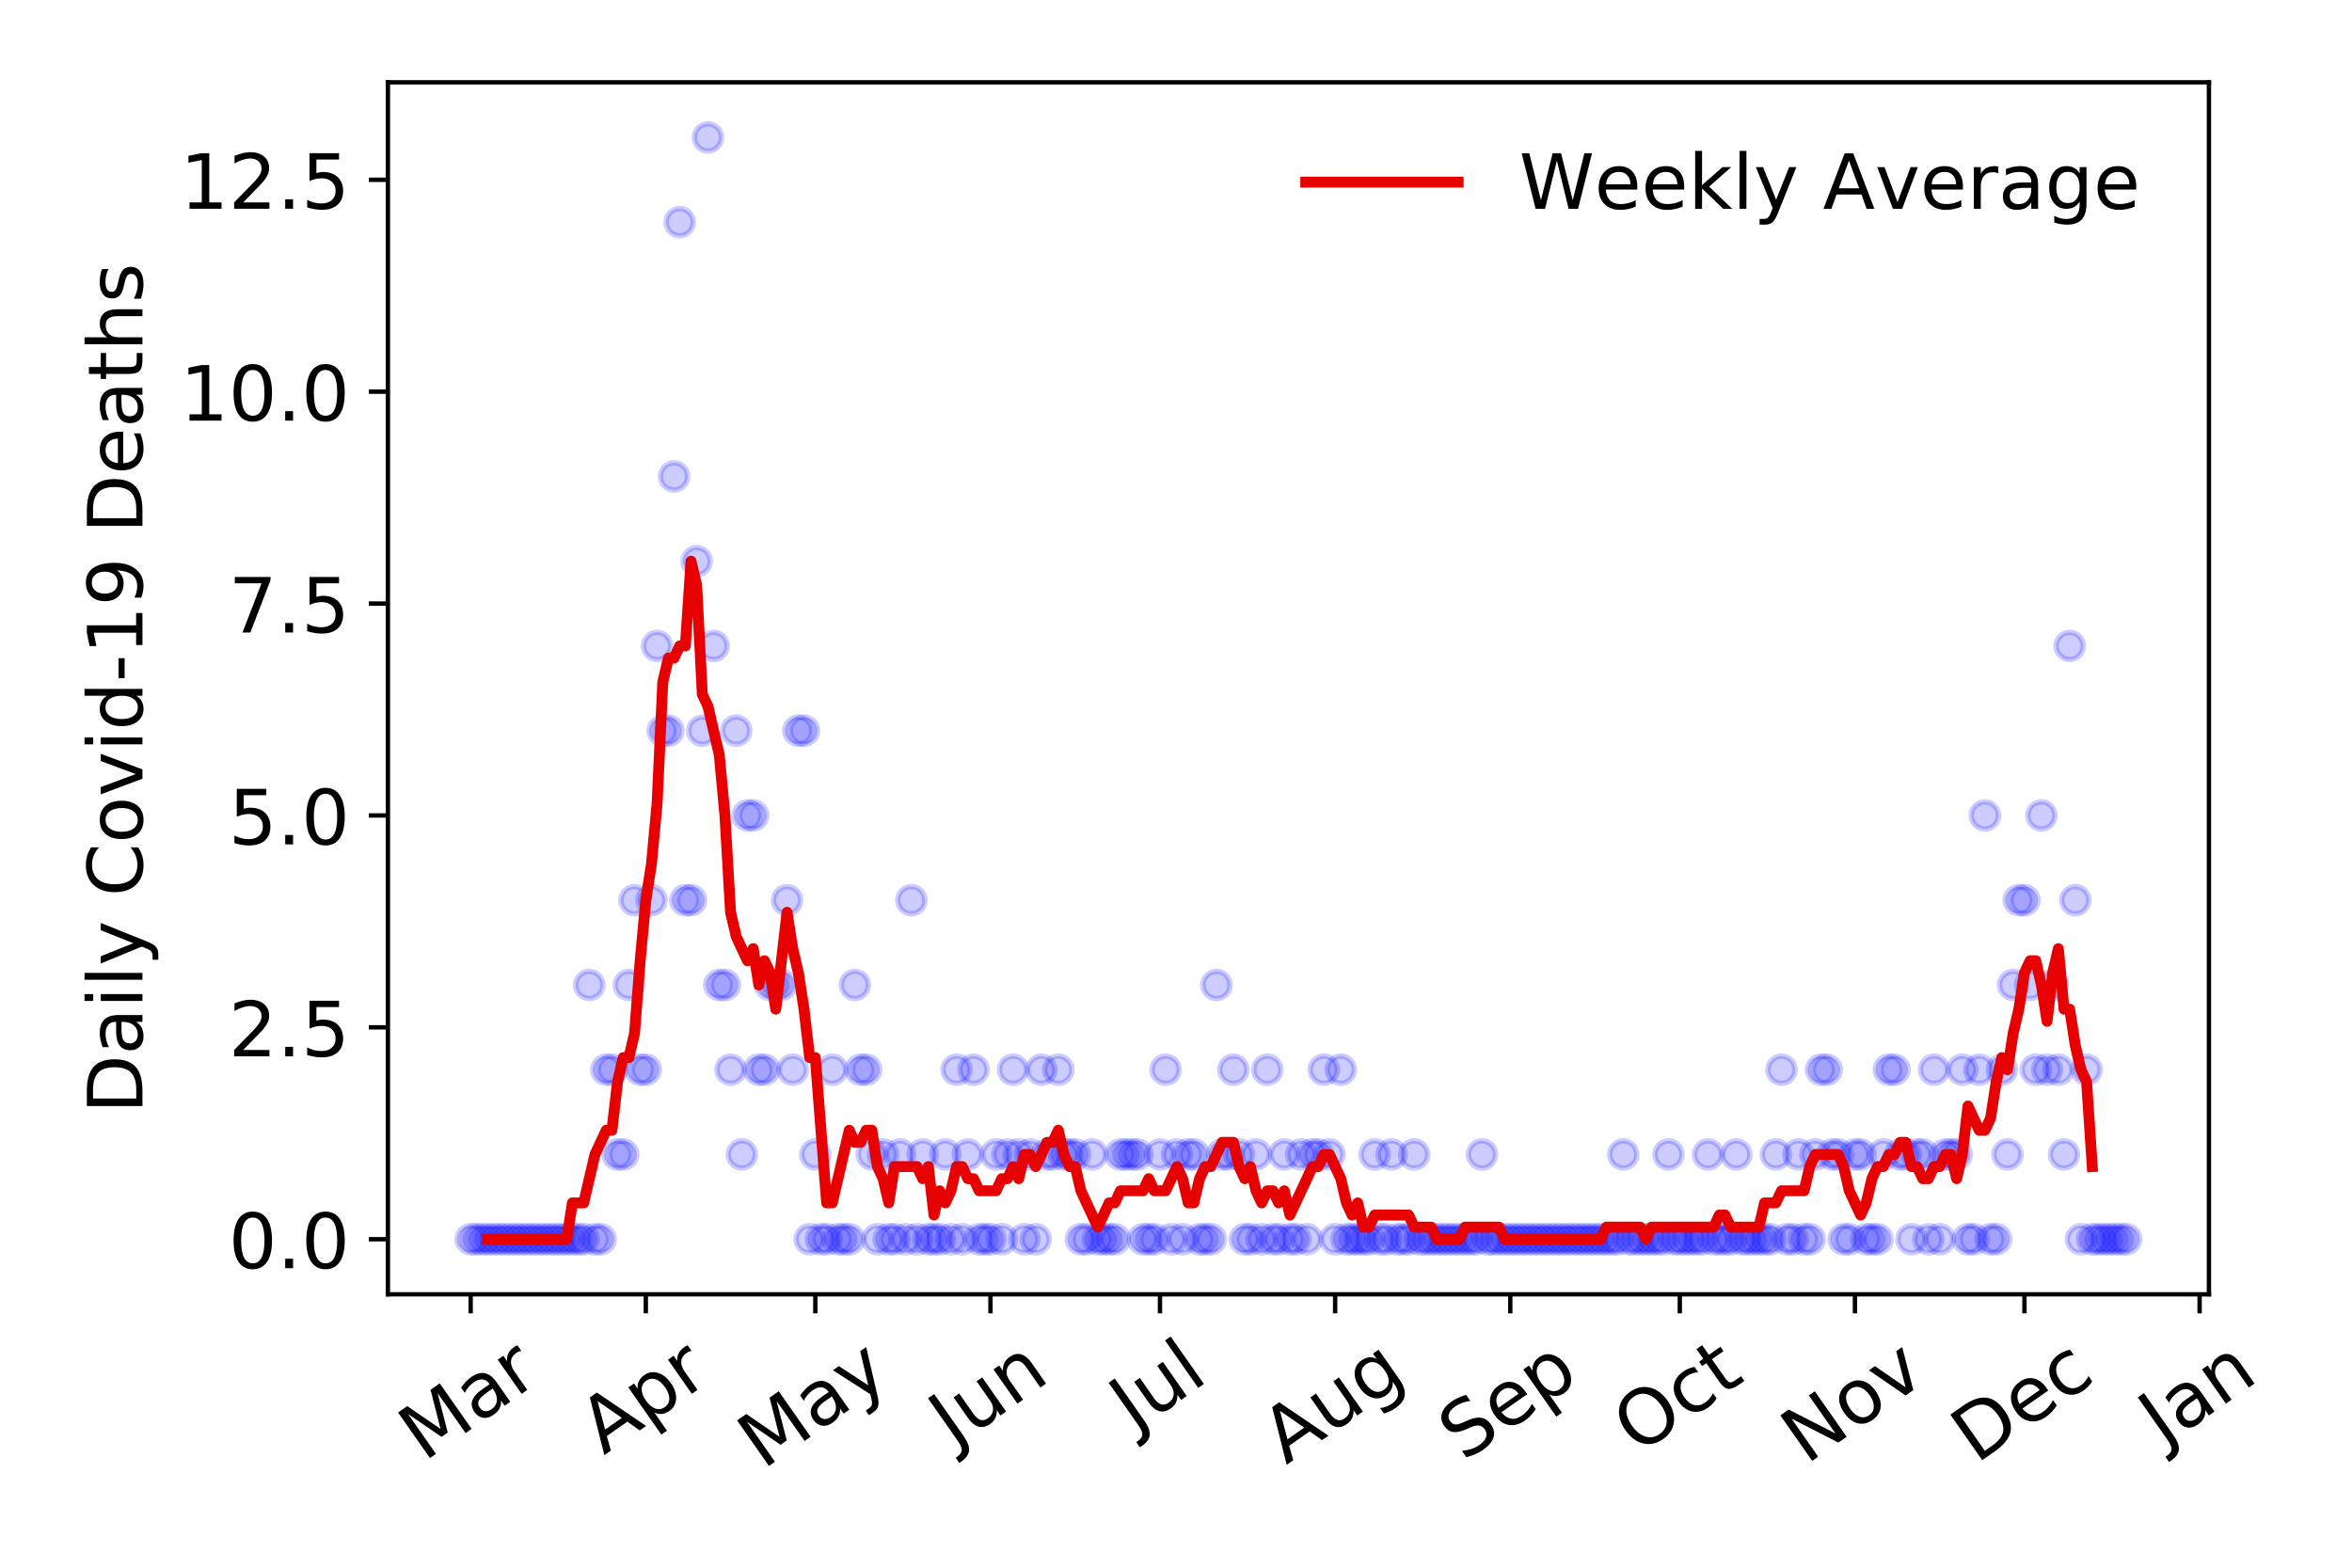 <?xml version="1.0" encoding="utf-8" standalone="no"?>
<!DOCTYPE svg PUBLIC "-//W3C//DTD SVG 1.1//EN"
  "http://www.w3.org/Graphics/SVG/1.1/DTD/svg11.dtd">
<!-- Created with matplotlib (https://matplotlib.org/) -->
<svg height="288pt" version="1.1" viewBox="0 0 432 288" width="432pt" xmlns="http://www.w3.org/2000/svg" xmlns:xlink="http://www.w3.org/1999/xlink">
 <defs>
  <style type="text/css">
*{stroke-linecap:butt;stroke-linejoin:round;}
  </style>
 </defs>
 <g id="figure_1">
  <g id="patch_1">
   <path d="M 0 288 
L 432 288 
L 432 0 
L 0 0 
z
" style="fill:#ffffff;"/>
  </g>
  <g id="axes_1">
   <g id="patch_2">
    <path d="M 71.245 237.778 
L 405.722 237.778 
L 405.722 15.12 
L 71.245 15.12 
z
" style="fill:#ffffff;"/>
   </g>
   <g id="matplotlib.axis_1">
    <g id="xtick_1">
     <g id="line2d_1">
      <defs>
       <path d="M 0 0 
L 0 3.5 
" id="mfd7f1f885b" style="stroke:#000000;stroke-width:0.8;"/>
      </defs>
      <g>
       <use style="stroke:#000000;stroke-width:0.8;" x="86.448" xlink:href="#mfd7f1f885b" y="237.778"/>
      </g>
     </g>
     <g id="text_1">
      <!-- Mar -->
      <defs>
       <path d="M 9.812 72.906 
L 24.516 72.906 
L 43.109 23.297 
L 61.812 72.906 
L 76.516 72.906 
L 76.516 0 
L 66.891 0 
L 66.891 64.016 
L 48.094 14.016 
L 38.188 14.016 
L 19.391 64.016 
L 19.391 0 
L 9.812 0 
z
" id="DejaVuSans-77"/>
       <path d="M 34.281 27.484 
Q 23.391 27.484 19.188 25 
Q 14.984 22.516 14.984 16.5 
Q 14.984 11.719 18.141 8.906 
Q 21.297 6.109 26.703 6.109 
Q 34.188 6.109 38.703 11.406 
Q 43.219 16.703 43.219 25.484 
L 43.219 27.484 
z
M 52.203 31.203 
L 52.203 0 
L 43.219 0 
L 43.219 8.297 
Q 40.141 3.328 35.547 0.953 
Q 30.953 -1.422 24.312 -1.422 
Q 15.922 -1.422 10.953 3.297 
Q 6 8.016 6 15.922 
Q 6 25.141 12.172 29.828 
Q 18.359 34.516 30.609 34.516 
L 43.219 34.516 
L 43.219 35.406 
Q 43.219 41.609 39.141 45 
Q 35.062 48.391 27.688 48.391 
Q 23 48.391 18.547 47.266 
Q 14.109 46.141 10.016 43.891 
L 10.016 52.203 
Q 14.938 54.109 19.578 55.047 
Q 24.219 56 28.609 56 
Q 40.484 56 46.344 49.844 
Q 52.203 43.703 52.203 31.203 
z
" id="DejaVuSans-97"/>
       <path d="M 41.109 46.297 
Q 39.594 47.172 37.812 47.578 
Q 36.031 48 33.891 48 
Q 26.266 48 22.188 43.047 
Q 18.109 38.094 18.109 28.812 
L 18.109 0 
L 9.078 0 
L 9.078 54.688 
L 18.109 54.688 
L 18.109 46.188 
Q 20.953 51.172 25.484 53.578 
Q 30.031 56 36.531 56 
Q 37.453 56 38.578 55.875 
Q 39.703 55.766 41.062 55.516 
z
" id="DejaVuSans-114"/>
      </defs>
      <g transform="translate(77.846 268.643)rotate(-35)scale(0.14 -0.14)">
       <use xlink:href="#DejaVuSans-77"/>
       <use x="86.279" xlink:href="#DejaVuSans-97"/>
       <use x="147.559" xlink:href="#DejaVuSans-114"/>
      </g>
     </g>
    </g>
    <g id="xtick_2">
     <g id="line2d_2">
      <g>
       <use style="stroke:#000000;stroke-width:0.8;" x="118.62" xlink:href="#mfd7f1f885b" y="237.778"/>
      </g>
     </g>
     <g id="text_2">
      <!-- Apr -->
      <defs>
       <path d="M 34.188 63.188 
L 20.797 26.906 
L 47.609 26.906 
z
M 28.609 72.906 
L 39.797 72.906 
L 67.578 0 
L 57.328 0 
L 50.688 18.703 
L 17.828 18.703 
L 11.188 0 
L 0.781 0 
z
" id="DejaVuSans-65"/>
       <path d="M 18.109 8.203 
L 18.109 -20.797 
L 9.078 -20.797 
L 9.078 54.688 
L 18.109 54.688 
L 18.109 46.391 
Q 20.953 51.266 25.266 53.625 
Q 29.594 56 35.594 56 
Q 45.562 56 51.781 48.094 
Q 58.016 40.188 58.016 27.297 
Q 58.016 14.406 51.781 6.484 
Q 45.562 -1.422 35.594 -1.422 
Q 29.594 -1.422 25.266 0.953 
Q 20.953 3.328 18.109 8.203 
z
M 48.688 27.297 
Q 48.688 37.203 44.609 42.844 
Q 40.531 48.484 33.406 48.484 
Q 26.266 48.484 22.188 42.844 
Q 18.109 37.203 18.109 27.297 
Q 18.109 17.391 22.188 11.75 
Q 26.266 6.109 33.406 6.109 
Q 40.531 6.109 44.609 11.75 
Q 48.688 17.391 48.688 27.297 
z
" id="DejaVuSans-112"/>
      </defs>
      <g transform="translate(110.916 267.384)rotate(-35)scale(0.14 -0.14)">
       <use xlink:href="#DejaVuSans-65"/>
       <use x="68.408" xlink:href="#DejaVuSans-112"/>
       <use x="131.885" xlink:href="#DejaVuSans-114"/>
      </g>
     </g>
    </g>
    <g id="xtick_3">
     <g id="line2d_3">
      <g>
       <use style="stroke:#000000;stroke-width:0.8;" x="149.753" xlink:href="#mfd7f1f885b" y="237.778"/>
      </g>
     </g>
     <g id="text_3">
      <!-- May -->
      <defs>
       <path d="M 32.172 -5.078 
Q 28.375 -14.844 24.75 -17.812 
Q 21.141 -20.797 15.094 -20.797 
L 7.906 -20.797 
L 7.906 -13.281 
L 13.188 -13.281 
Q 16.891 -13.281 18.938 -11.516 
Q 21 -9.766 23.484 -3.219 
L 25.094 0.875 
L 2.984 54.688 
L 12.5 54.688 
L 29.594 11.922 
L 46.688 54.688 
L 56.203 54.688 
z
" id="DejaVuSans-121"/>
      </defs>
      <g transform="translate(140.114 270.094)rotate(-35)scale(0.14 -0.14)">
       <use xlink:href="#DejaVuSans-77"/>
       <use x="86.279" xlink:href="#DejaVuSans-97"/>
       <use x="147.559" xlink:href="#DejaVuSans-121"/>
      </g>
     </g>
    </g>
    <g id="xtick_4">
     <g id="line2d_4">
      <g>
       <use style="stroke:#000000;stroke-width:0.8;" x="181.924" xlink:href="#mfd7f1f885b" y="237.778"/>
      </g>
     </g>
     <g id="text_4">
      <!-- Jun -->
      <defs>
       <path d="M 9.812 72.906 
L 19.672 72.906 
L 19.672 5.078 
Q 19.672 -8.109 14.672 -14.062 
Q 9.672 -20.016 -1.422 -20.016 
L -5.172 -20.016 
L -5.172 -11.719 
L -2.094 -11.719 
Q 4.438 -11.719 7.125 -8.047 
Q 9.812 -4.391 9.812 5.078 
z
" id="DejaVuSans-74"/>
       <path d="M 8.5 21.578 
L 8.5 54.688 
L 17.484 54.688 
L 17.484 21.922 
Q 17.484 14.156 20.5 10.266 
Q 23.531 6.391 29.594 6.391 
Q 36.859 6.391 41.078 11.031 
Q 45.312 15.672 45.312 23.688 
L 45.312 54.688 
L 54.297 54.688 
L 54.297 0 
L 45.312 0 
L 45.312 8.406 
Q 42.047 3.422 37.719 1 
Q 33.406 -1.422 27.688 -1.422 
Q 18.266 -1.422 13.375 4.438 
Q 8.5 10.297 8.5 21.578 
z
M 31.109 56 
z
" id="DejaVuSans-117"/>
       <path d="M 54.891 33.016 
L 54.891 0 
L 45.906 0 
L 45.906 32.719 
Q 45.906 40.484 42.875 44.328 
Q 39.844 48.188 33.797 48.188 
Q 26.516 48.188 22.312 43.547 
Q 18.109 38.922 18.109 30.906 
L 18.109 0 
L 9.078 0 
L 9.078 54.688 
L 18.109 54.688 
L 18.109 46.188 
Q 21.344 51.125 25.703 53.562 
Q 30.078 56 35.797 56 
Q 45.219 56 50.047 50.172 
Q 54.891 44.344 54.891 33.016 
z
" id="DejaVuSans-110"/>
      </defs>
      <g transform="translate(175.181 266.039)rotate(-35)scale(0.14 -0.14)">
       <use xlink:href="#DejaVuSans-74"/>
       <use x="29.492" xlink:href="#DejaVuSans-117"/>
       <use x="92.871" xlink:href="#DejaVuSans-110"/>
      </g>
     </g>
    </g>
    <g id="xtick_5">
     <g id="line2d_5">
      <g>
       <use style="stroke:#000000;stroke-width:0.8;" x="213.058" xlink:href="#mfd7f1f885b" y="237.778"/>
      </g>
     </g>
     <g id="text_5">
      <!-- Jul -->
      <defs>
       <path d="M 9.422 75.984 
L 18.406 75.984 
L 18.406 0 
L 9.422 0 
z
" id="DejaVuSans-108"/>
      </defs>
      <g transform="translate(208.355 263.181)rotate(-35)scale(0.14 -0.14)">
       <use xlink:href="#DejaVuSans-74"/>
       <use x="29.492" xlink:href="#DejaVuSans-117"/>
       <use x="92.871" xlink:href="#DejaVuSans-108"/>
      </g>
     </g>
    </g>
    <g id="xtick_6">
     <g id="line2d_6">
      <g>
       <use style="stroke:#000000;stroke-width:0.8;" x="245.229" xlink:href="#mfd7f1f885b" y="237.778"/>
      </g>
     </g>
     <g id="text_6">
      <!-- Aug -->
      <defs>
       <path d="M 45.406 27.984 
Q 45.406 37.75 41.375 43.109 
Q 37.359 48.484 30.078 48.484 
Q 22.859 48.484 18.828 43.109 
Q 14.797 37.75 14.797 27.984 
Q 14.797 18.266 18.828 12.891 
Q 22.859 7.516 30.078 7.516 
Q 37.359 7.516 41.375 12.891 
Q 45.406 18.266 45.406 27.984 
z
M 54.391 6.781 
Q 54.391 -7.172 48.188 -13.984 
Q 42 -20.797 29.203 -20.797 
Q 24.469 -20.797 20.266 -20.094 
Q 16.062 -19.391 12.109 -17.922 
L 12.109 -9.188 
Q 16.062 -11.328 19.922 -12.344 
Q 23.781 -13.375 27.781 -13.375 
Q 36.625 -13.375 41.016 -8.766 
Q 45.406 -4.156 45.406 5.172 
L 45.406 9.625 
Q 42.625 4.781 38.281 2.391 
Q 33.938 0 27.875 0 
Q 17.828 0 11.672 7.656 
Q 5.516 15.328 5.516 27.984 
Q 5.516 40.672 11.672 48.328 
Q 17.828 56 27.875 56 
Q 33.938 56 38.281 53.609 
Q 42.625 51.219 45.406 46.391 
L 45.406 54.688 
L 54.391 54.688 
z
" id="DejaVuSans-103"/>
      </defs>
      <g transform="translate(236.248 269.172)rotate(-35)scale(0.14 -0.14)">
       <use xlink:href="#DejaVuSans-65"/>
       <use x="68.408" xlink:href="#DejaVuSans-117"/>
       <use x="131.787" xlink:href="#DejaVuSans-103"/>
      </g>
     </g>
    </g>
    <g id="xtick_7">
     <g id="line2d_7">
      <g>
       <use style="stroke:#000000;stroke-width:0.8;" x="277.4" xlink:href="#mfd7f1f885b" y="237.778"/>
      </g>
     </g>
     <g id="text_7">
      <!-- Sep -->
      <defs>
       <path d="M 53.516 70.516 
L 53.516 60.891 
Q 47.906 63.578 42.922 64.891 
Q 37.938 66.219 33.297 66.219 
Q 25.25 66.219 20.875 63.094 
Q 16.5 59.969 16.5 54.203 
Q 16.5 49.359 19.406 46.891 
Q 22.312 44.438 30.422 42.922 
L 36.375 41.703 
Q 47.406 39.594 52.656 34.297 
Q 57.906 29 57.906 20.125 
Q 57.906 9.516 50.797 4.047 
Q 43.703 -1.422 29.984 -1.422 
Q 24.812 -1.422 18.969 -0.25 
Q 13.141 0.922 6.891 3.219 
L 6.891 13.375 
Q 12.891 10.016 18.656 8.297 
Q 24.422 6.594 29.984 6.594 
Q 38.422 6.594 43.016 9.906 
Q 47.609 13.234 47.609 19.391 
Q 47.609 24.75 44.312 27.781 
Q 41.016 30.812 33.5 32.328 
L 27.484 33.5 
Q 16.453 35.688 11.516 40.375 
Q 6.594 45.062 6.594 53.422 
Q 6.594 63.094 13.406 68.656 
Q 20.219 74.219 32.172 74.219 
Q 37.312 74.219 42.625 73.281 
Q 47.953 72.359 53.516 70.516 
z
" id="DejaVuSans-83"/>
       <path d="M 56.203 29.594 
L 56.203 25.203 
L 14.891 25.203 
Q 15.484 15.922 20.484 11.062 
Q 25.484 6.203 34.422 6.203 
Q 39.594 6.203 44.453 7.469 
Q 49.312 8.734 54.109 11.281 
L 54.109 2.781 
Q 49.266 0.734 44.188 -0.344 
Q 39.109 -1.422 33.891 -1.422 
Q 20.797 -1.422 13.156 6.188 
Q 5.516 13.812 5.516 26.812 
Q 5.516 40.234 12.766 48.109 
Q 20.016 56 32.328 56 
Q 43.359 56 49.781 48.891 
Q 56.203 41.797 56.203 29.594 
z
M 47.219 32.234 
Q 47.125 39.594 43.094 43.984 
Q 39.062 48.391 32.422 48.391 
Q 24.906 48.391 20.391 44.141 
Q 15.875 39.891 15.188 32.172 
z
" id="DejaVuSans-101"/>
      </defs>
      <g transform="translate(268.807 268.629)rotate(-35)scale(0.14 -0.14)">
       <use xlink:href="#DejaVuSans-83"/>
       <use x="63.477" xlink:href="#DejaVuSans-101"/>
       <use x="125" xlink:href="#DejaVuSans-112"/>
      </g>
     </g>
    </g>
    <g id="xtick_8">
     <g id="line2d_8">
      <g>
       <use style="stroke:#000000;stroke-width:0.8;" x="308.534" xlink:href="#mfd7f1f885b" y="237.778"/>
      </g>
     </g>
     <g id="text_8">
      <!-- Oct -->
      <defs>
       <path d="M 39.406 66.219 
Q 28.656 66.219 22.328 58.203 
Q 16.016 50.203 16.016 36.375 
Q 16.016 22.609 22.328 14.594 
Q 28.656 6.594 39.406 6.594 
Q 50.141 6.594 56.422 14.594 
Q 62.703 22.609 62.703 36.375 
Q 62.703 50.203 56.422 58.203 
Q 50.141 66.219 39.406 66.219 
z
M 39.406 74.219 
Q 54.734 74.219 63.906 63.938 
Q 73.094 53.656 73.094 36.375 
Q 73.094 19.141 63.906 8.859 
Q 54.734 -1.422 39.406 -1.422 
Q 24.031 -1.422 14.812 8.828 
Q 5.609 19.094 5.609 36.375 
Q 5.609 53.656 14.812 63.938 
Q 24.031 74.219 39.406 74.219 
z
" id="DejaVuSans-79"/>
       <path d="M 48.781 52.594 
L 48.781 44.188 
Q 44.969 46.297 41.141 47.344 
Q 37.312 48.391 33.406 48.391 
Q 24.656 48.391 19.812 42.844 
Q 14.984 37.312 14.984 27.297 
Q 14.984 17.281 19.812 11.734 
Q 24.656 6.203 33.406 6.203 
Q 37.312 6.203 41.141 7.25 
Q 44.969 8.297 48.781 10.406 
L 48.781 2.094 
Q 45.016 0.344 40.984 -0.531 
Q 36.969 -1.422 32.422 -1.422 
Q 20.062 -1.422 12.781 6.344 
Q 5.516 14.109 5.516 27.297 
Q 5.516 40.672 12.859 48.328 
Q 20.219 56 33.016 56 
Q 37.156 56 41.109 55.141 
Q 45.062 54.297 48.781 52.594 
z
" id="DejaVuSans-99"/>
       <path d="M 18.312 70.219 
L 18.312 54.688 
L 36.812 54.688 
L 36.812 47.703 
L 18.312 47.703 
L 18.312 18.016 
Q 18.312 11.328 20.141 9.422 
Q 21.969 7.516 27.594 7.516 
L 36.812 7.516 
L 36.812 0 
L 27.594 0 
Q 17.188 0 13.234 3.875 
Q 9.281 7.766 9.281 18.016 
L 9.281 47.703 
L 2.688 47.703 
L 2.688 54.688 
L 9.281 54.688 
L 9.281 70.219 
z
" id="DejaVuSans-116"/>
      </defs>
      <g transform="translate(300.835 267.377)rotate(-35)scale(0.14 -0.14)">
       <use xlink:href="#DejaVuSans-79"/>
       <use x="78.711" xlink:href="#DejaVuSans-99"/>
       <use x="133.691" xlink:href="#DejaVuSans-116"/>
      </g>
     </g>
    </g>
    <g id="xtick_9">
     <g id="line2d_9">
      <g>
       <use style="stroke:#000000;stroke-width:0.8;" x="340.705" xlink:href="#mfd7f1f885b" y="237.778"/>
      </g>
     </g>
     <g id="text_9">
      <!-- Nov -->
      <defs>
       <path d="M 9.812 72.906 
L 23.094 72.906 
L 55.422 11.922 
L 55.422 72.906 
L 64.984 72.906 
L 64.984 0 
L 51.703 0 
L 19.391 60.984 
L 19.391 0 
L 9.812 0 
z
" id="DejaVuSans-78"/>
       <path d="M 30.609 48.391 
Q 23.391 48.391 19.188 42.75 
Q 14.984 37.109 14.984 27.297 
Q 14.984 17.484 19.156 11.844 
Q 23.344 6.203 30.609 6.203 
Q 37.797 6.203 41.984 11.859 
Q 46.188 17.531 46.188 27.297 
Q 46.188 37.016 41.984 42.703 
Q 37.797 48.391 30.609 48.391 
z
M 30.609 56 
Q 42.328 56 49.016 48.375 
Q 55.719 40.766 55.719 27.297 
Q 55.719 13.875 49.016 6.219 
Q 42.328 -1.422 30.609 -1.422 
Q 18.844 -1.422 12.172 6.219 
Q 5.516 13.875 5.516 27.297 
Q 5.516 40.766 12.172 48.375 
Q 18.844 56 30.609 56 
z
" id="DejaVuSans-111"/>
       <path d="M 2.984 54.688 
L 12.5 54.688 
L 29.594 8.797 
L 46.688 54.688 
L 56.203 54.688 
L 35.688 0 
L 23.484 0 
z
" id="DejaVuSans-118"/>
      </defs>
      <g transform="translate(331.729 269.166)rotate(-35)scale(0.14 -0.14)">
       <use xlink:href="#DejaVuSans-78"/>
       <use x="74.805" xlink:href="#DejaVuSans-111"/>
       <use x="135.986" xlink:href="#DejaVuSans-118"/>
      </g>
     </g>
    </g>
    <g id="xtick_10">
     <g id="line2d_10">
      <g>
       <use style="stroke:#000000;stroke-width:0.8;" x="371.838" xlink:href="#mfd7f1f885b" y="237.778"/>
      </g>
     </g>
     <g id="text_10">
      <!-- Dec -->
      <defs>
       <path d="M 19.672 64.797 
L 19.672 8.109 
L 31.594 8.109 
Q 46.688 8.109 53.688 14.938 
Q 60.688 21.781 60.688 36.531 
Q 60.688 51.172 53.688 57.984 
Q 46.688 64.797 31.594 64.797 
z
M 9.812 72.906 
L 30.078 72.906 
Q 51.266 72.906 61.172 64.094 
Q 71.094 55.281 71.094 36.531 
Q 71.094 17.672 61.125 8.828 
Q 51.172 0 30.078 0 
L 9.812 0 
z
" id="DejaVuSans-68"/>
      </defs>
      <g transform="translate(362.958 269.032)rotate(-35)scale(0.14 -0.14)">
       <use xlink:href="#DejaVuSans-68"/>
       <use x="77.002" xlink:href="#DejaVuSans-101"/>
       <use x="138.525" xlink:href="#DejaVuSans-99"/>
      </g>
     </g>
    </g>
    <g id="xtick_11">
     <g id="line2d_11">
      <g>
       <use style="stroke:#000000;stroke-width:0.8;" x="404.01" xlink:href="#mfd7f1f885b" y="237.778"/>
      </g>
     </g>
     <g id="text_11">
      <!-- Jan -->
      <g transform="translate(397.386 265.871)rotate(-35)scale(0.14 -0.14)">
       <use xlink:href="#DejaVuSans-74"/>
       <use x="29.492" xlink:href="#DejaVuSans-97"/>
       <use x="90.771" xlink:href="#DejaVuSans-110"/>
      </g>
     </g>
    </g>
   </g>
   <g id="matplotlib.axis_2">
    <g id="ytick_1">
     <g id="line2d_12">
      <defs>
       <path d="M 0 0 
L -3.5 0 
" id="m25ce73c17c" style="stroke:#000000;stroke-width:0.8;"/>
      </defs>
      <g>
       <use style="stroke:#000000;stroke-width:0.8;" x="71.245" xlink:href="#m25ce73c17c" y="227.657"/>
      </g>
     </g>
     <g id="text_12">
      <!-- 0.0 -->
      <defs>
       <path d="M 31.781 66.406 
Q 24.172 66.406 20.328 58.906 
Q 16.5 51.422 16.5 36.375 
Q 16.5 21.391 20.328 13.891 
Q 24.172 6.391 31.781 6.391 
Q 39.453 6.391 43.281 13.891 
Q 47.125 21.391 47.125 36.375 
Q 47.125 51.422 43.281 58.906 
Q 39.453 66.406 31.781 66.406 
z
M 31.781 74.219 
Q 44.047 74.219 50.516 64.516 
Q 56.984 54.828 56.984 36.375 
Q 56.984 17.969 50.516 8.266 
Q 44.047 -1.422 31.781 -1.422 
Q 19.531 -1.422 13.062 8.266 
Q 6.594 17.969 6.594 36.375 
Q 6.594 54.828 13.062 64.516 
Q 19.531 74.219 31.781 74.219 
z
" id="DejaVuSans-48"/>
       <path d="M 10.688 12.406 
L 21 12.406 
L 21 0 
L 10.688 0 
z
" id="DejaVuSans-46"/>
      </defs>
      <g transform="translate(41.981 232.976)scale(0.14 -0.14)">
       <use xlink:href="#DejaVuSans-48"/>
       <use x="63.623" xlink:href="#DejaVuSans-46"/>
       <use x="95.41" xlink:href="#DejaVuSans-48"/>
      </g>
     </g>
    </g>
    <g id="ytick_2">
     <g id="line2d_13">
      <g>
       <use style="stroke:#000000;stroke-width:0.8;" x="71.245" xlink:href="#m25ce73c17c" y="188.731"/>
      </g>
     </g>
     <g id="text_13">
      <!-- 2.5 -->
      <defs>
       <path d="M 19.188 8.297 
L 53.609 8.297 
L 53.609 0 
L 7.328 0 
L 7.328 8.297 
Q 12.938 14.109 22.625 23.891 
Q 32.328 33.688 34.812 36.531 
Q 39.547 41.844 41.422 45.531 
Q 43.312 49.219 43.312 52.781 
Q 43.312 58.594 39.234 62.25 
Q 35.156 65.922 28.609 65.922 
Q 23.969 65.922 18.812 64.312 
Q 13.672 62.703 7.812 59.422 
L 7.812 69.391 
Q 13.766 71.781 18.938 73 
Q 24.125 74.219 28.422 74.219 
Q 39.75 74.219 46.484 68.547 
Q 53.219 62.891 53.219 53.422 
Q 53.219 48.922 51.531 44.891 
Q 49.859 40.875 45.406 35.406 
Q 44.188 33.984 37.641 27.219 
Q 31.109 20.453 19.188 8.297 
z
" id="DejaVuSans-50"/>
       <path d="M 10.797 72.906 
L 49.516 72.906 
L 49.516 64.594 
L 19.828 64.594 
L 19.828 46.734 
Q 21.969 47.469 24.109 47.828 
Q 26.266 48.188 28.422 48.188 
Q 40.625 48.188 47.75 41.5 
Q 54.891 34.812 54.891 23.391 
Q 54.891 11.625 47.562 5.094 
Q 40.234 -1.422 26.906 -1.422 
Q 22.312 -1.422 17.547 -0.641 
Q 12.797 0.141 7.719 1.703 
L 7.719 11.625 
Q 12.109 9.234 16.797 8.062 
Q 21.484 6.891 26.703 6.891 
Q 35.156 6.891 40.078 11.328 
Q 45.016 15.766 45.016 23.391 
Q 45.016 31 40.078 35.438 
Q 35.156 39.891 26.703 39.891 
Q 22.75 39.891 18.812 39.016 
Q 14.891 38.141 10.797 36.281 
z
" id="DejaVuSans-53"/>
      </defs>
      <g transform="translate(41.981 194.05)scale(0.14 -0.14)">
       <use xlink:href="#DejaVuSans-50"/>
       <use x="63.623" xlink:href="#DejaVuSans-46"/>
       <use x="95.41" xlink:href="#DejaVuSans-53"/>
      </g>
     </g>
    </g>
    <g id="ytick_3">
     <g id="line2d_14">
      <g>
       <use style="stroke:#000000;stroke-width:0.8;" x="71.245" xlink:href="#m25ce73c17c" y="149.805"/>
      </g>
     </g>
     <g id="text_14">
      <!-- 5.0 -->
      <g transform="translate(41.981 155.124)scale(0.14 -0.14)">
       <use xlink:href="#DejaVuSans-53"/>
       <use x="63.623" xlink:href="#DejaVuSans-46"/>
       <use x="95.41" xlink:href="#DejaVuSans-48"/>
      </g>
     </g>
    </g>
    <g id="ytick_4">
     <g id="line2d_15">
      <g>
       <use style="stroke:#000000;stroke-width:0.8;" x="71.245" xlink:href="#m25ce73c17c" y="110.879"/>
      </g>
     </g>
     <g id="text_15">
      <!-- 7.5 -->
      <defs>
       <path d="M 8.203 72.906 
L 55.078 72.906 
L 55.078 68.703 
L 28.609 0 
L 18.312 0 
L 43.219 64.594 
L 8.203 64.594 
z
" id="DejaVuSans-55"/>
      </defs>
      <g transform="translate(41.981 116.197)scale(0.14 -0.14)">
       <use xlink:href="#DejaVuSans-55"/>
       <use x="63.623" xlink:href="#DejaVuSans-46"/>
       <use x="95.41" xlink:href="#DejaVuSans-53"/>
      </g>
     </g>
    </g>
    <g id="ytick_5">
     <g id="line2d_16">
      <g>
       <use style="stroke:#000000;stroke-width:0.8;" x="71.245" xlink:href="#m25ce73c17c" y="71.952"/>
      </g>
     </g>
     <g id="text_16">
      <!-- 10.0 -->
      <defs>
       <path d="M 12.406 8.297 
L 28.516 8.297 
L 28.516 63.922 
L 10.984 60.406 
L 10.984 69.391 
L 28.422 72.906 
L 38.281 72.906 
L 38.281 8.297 
L 54.391 8.297 
L 54.391 0 
L 12.406 0 
z
" id="DejaVuSans-49"/>
      </defs>
      <g transform="translate(33.073 77.271)scale(0.14 -0.14)">
       <use xlink:href="#DejaVuSans-49"/>
       <use x="63.623" xlink:href="#DejaVuSans-48"/>
       <use x="127.246" xlink:href="#DejaVuSans-46"/>
       <use x="159.033" xlink:href="#DejaVuSans-48"/>
      </g>
     </g>
    </g>
    <g id="ytick_6">
     <g id="line2d_17">
      <g>
       <use style="stroke:#000000;stroke-width:0.8;" x="71.245" xlink:href="#m25ce73c17c" y="33.026"/>
      </g>
     </g>
     <g id="text_17">
      <!-- 12.5 -->
      <g transform="translate(33.073 38.345)scale(0.14 -0.14)">
       <use xlink:href="#DejaVuSans-49"/>
       <use x="63.623" xlink:href="#DejaVuSans-50"/>
       <use x="127.246" xlink:href="#DejaVuSans-46"/>
       <use x="159.033" xlink:href="#DejaVuSans-53"/>
      </g>
     </g>
    </g>
    <g id="text_18">
     <!-- Daily Covid-19 Deaths -->
     <defs>
      <path d="M 9.422 54.688 
L 18.406 54.688 
L 18.406 0 
L 9.422 0 
z
M 9.422 75.984 
L 18.406 75.984 
L 18.406 64.594 
L 9.422 64.594 
z
" id="DejaVuSans-105"/>
      <path id="DejaVuSans-32"/>
      <path d="M 64.406 67.281 
L 64.406 56.891 
Q 59.422 61.531 53.781 63.812 
Q 48.141 66.109 41.797 66.109 
Q 29.297 66.109 22.656 58.469 
Q 16.016 50.828 16.016 36.375 
Q 16.016 21.969 22.656 14.328 
Q 29.297 6.688 41.797 6.688 
Q 48.141 6.688 53.781 8.984 
Q 59.422 11.281 64.406 15.922 
L 64.406 5.609 
Q 59.234 2.094 53.438 0.328 
Q 47.656 -1.422 41.219 -1.422 
Q 24.656 -1.422 15.125 8.703 
Q 5.609 18.844 5.609 36.375 
Q 5.609 53.953 15.125 64.078 
Q 24.656 74.219 41.219 74.219 
Q 47.75 74.219 53.531 72.484 
Q 59.328 70.75 64.406 67.281 
z
" id="DejaVuSans-67"/>
      <path d="M 45.406 46.391 
L 45.406 75.984 
L 54.391 75.984 
L 54.391 0 
L 45.406 0 
L 45.406 8.203 
Q 42.578 3.328 38.25 0.953 
Q 33.938 -1.422 27.875 -1.422 
Q 17.969 -1.422 11.734 6.484 
Q 5.516 14.406 5.516 27.297 
Q 5.516 40.188 11.734 48.094 
Q 17.969 56 27.875 56 
Q 33.938 56 38.25 53.625 
Q 42.578 51.266 45.406 46.391 
z
M 14.797 27.297 
Q 14.797 17.391 18.875 11.75 
Q 22.953 6.109 30.078 6.109 
Q 37.203 6.109 41.297 11.75 
Q 45.406 17.391 45.406 27.297 
Q 45.406 37.203 41.297 42.844 
Q 37.203 48.484 30.078 48.484 
Q 22.953 48.484 18.875 42.844 
Q 14.797 37.203 14.797 27.297 
z
" id="DejaVuSans-100"/>
      <path d="M 4.891 31.391 
L 31.203 31.391 
L 31.203 23.391 
L 4.891 23.391 
z
" id="DejaVuSans-45"/>
      <path d="M 10.984 1.516 
L 10.984 10.5 
Q 14.703 8.734 18.5 7.812 
Q 22.312 6.891 25.984 6.891 
Q 35.75 6.891 40.891 13.453 
Q 46.047 20.016 46.781 33.406 
Q 43.953 29.203 39.594 26.953 
Q 35.25 24.703 29.984 24.703 
Q 19.047 24.703 12.672 31.312 
Q 6.297 37.938 6.297 49.422 
Q 6.297 60.641 12.938 67.422 
Q 19.578 74.219 30.609 74.219 
Q 43.266 74.219 49.922 64.516 
Q 56.594 54.828 56.594 36.375 
Q 56.594 19.141 48.406 8.859 
Q 40.234 -1.422 26.422 -1.422 
Q 22.703 -1.422 18.891 -0.688 
Q 15.094 0.047 10.984 1.516 
z
M 30.609 32.422 
Q 37.25 32.422 41.125 36.953 
Q 45.016 41.5 45.016 49.422 
Q 45.016 57.281 41.125 61.844 
Q 37.25 66.406 30.609 66.406 
Q 23.969 66.406 20.094 61.844 
Q 16.219 57.281 16.219 49.422 
Q 16.219 41.5 20.094 36.953 
Q 23.969 32.422 30.609 32.422 
z
" id="DejaVuSans-57"/>
      <path d="M 54.891 33.016 
L 54.891 0 
L 45.906 0 
L 45.906 32.719 
Q 45.906 40.484 42.875 44.328 
Q 39.844 48.188 33.797 48.188 
Q 26.516 48.188 22.312 43.547 
Q 18.109 38.922 18.109 30.906 
L 18.109 0 
L 9.078 0 
L 9.078 75.984 
L 18.109 75.984 
L 18.109 46.188 
Q 21.344 51.125 25.703 53.562 
Q 30.078 56 35.797 56 
Q 45.219 56 50.047 50.172 
Q 54.891 44.344 54.891 33.016 
z
" id="DejaVuSans-104"/>
      <path d="M 44.281 53.078 
L 44.281 44.578 
Q 40.484 46.531 36.375 47.5 
Q 32.281 48.484 27.875 48.484 
Q 21.188 48.484 17.844 46.438 
Q 14.5 44.391 14.5 40.281 
Q 14.5 37.156 16.891 35.375 
Q 19.281 33.594 26.516 31.984 
L 29.594 31.297 
Q 39.156 29.25 43.188 25.516 
Q 47.219 21.781 47.219 15.094 
Q 47.219 7.469 41.188 3.016 
Q 35.156 -1.422 24.609 -1.422 
Q 20.219 -1.422 15.453 -0.562 
Q 10.688 0.297 5.422 2 
L 5.422 11.281 
Q 10.406 8.688 15.234 7.391 
Q 20.062 6.109 24.812 6.109 
Q 31.156 6.109 34.562 8.281 
Q 37.984 10.453 37.984 14.406 
Q 37.984 18.062 35.516 20.016 
Q 33.062 21.969 24.703 23.781 
L 21.578 24.516 
Q 13.234 26.266 9.516 29.906 
Q 5.812 33.547 5.812 39.891 
Q 5.812 47.609 11.281 51.797 
Q 16.75 56 26.812 56 
Q 31.781 56 36.172 55.266 
Q 40.578 54.547 44.281 53.078 
z
" id="DejaVuSans-115"/>
     </defs>
     <g transform="translate(26.162 204.56)rotate(-90)scale(0.14 -0.14)">
      <use xlink:href="#DejaVuSans-68"/>
      <use x="77.002" xlink:href="#DejaVuSans-97"/>
      <use x="138.281" xlink:href="#DejaVuSans-105"/>
      <use x="166.064" xlink:href="#DejaVuSans-108"/>
      <use x="193.848" xlink:href="#DejaVuSans-121"/>
      <use x="253.027" xlink:href="#DejaVuSans-32"/>
      <use x="284.814" xlink:href="#DejaVuSans-67"/>
      <use x="354.639" xlink:href="#DejaVuSans-111"/>
      <use x="415.82" xlink:href="#DejaVuSans-118"/>
      <use x="475" xlink:href="#DejaVuSans-105"/>
      <use x="502.783" xlink:href="#DejaVuSans-100"/>
      <use x="566.26" xlink:href="#DejaVuSans-45"/>
      <use x="602.344" xlink:href="#DejaVuSans-49"/>
      <use x="665.967" xlink:href="#DejaVuSans-57"/>
      <use x="729.59" xlink:href="#DejaVuSans-32"/>
      <use x="761.377" xlink:href="#DejaVuSans-68"/>
      <use x="838.379" xlink:href="#DejaVuSans-101"/>
      <use x="899.902" xlink:href="#DejaVuSans-97"/>
      <use x="961.182" xlink:href="#DejaVuSans-116"/>
      <use x="1000.391" xlink:href="#DejaVuSans-104"/>
      <use x="1063.77" xlink:href="#DejaVuSans-115"/>
     </g>
    </g>
   </g>
   <g id="line2d_18">
    <defs>
     <path d="M 0 2.5 
C 0.663 2.5 1.299 2.237 1.768 1.768 
C 2.237 1.299 2.5 0.663 2.5 0 
C 2.5 -0.663 2.237 -1.299 1.768 -1.768 
C 1.299 -2.237 0.663 -2.5 0 -2.5 
C -0.663 -2.5 -1.299 -2.237 -1.768 -1.768 
C -2.237 -1.299 -2.5 -0.663 -2.5 0 
C -2.5 0.663 -2.237 1.299 -1.768 1.768 
C -1.299 2.237 -0.663 2.5 0 2.5 
z
" id="m74bd52aafc" style="stroke:#0000ff;stroke-opacity:0.2;"/>
    </defs>
    <g clip-path="url(#p4546830fb6)">
     <use style="fill:#0000ff;fill-opacity:0.2;stroke:#0000ff;stroke-opacity:0.2;" x="86.448" xlink:href="#m74bd52aafc" y="227.657"/>
     <use style="fill:#0000ff;fill-opacity:0.2;stroke:#0000ff;stroke-opacity:0.2;" x="87.486" xlink:href="#m74bd52aafc" y="227.657"/>
     <use style="fill:#0000ff;fill-opacity:0.2;stroke:#0000ff;stroke-opacity:0.2;" x="88.524" xlink:href="#m74bd52aafc" y="227.657"/>
     <use style="fill:#0000ff;fill-opacity:0.2;stroke:#0000ff;stroke-opacity:0.2;" x="89.562" xlink:href="#m74bd52aafc" y="227.657"/>
     <use style="fill:#0000ff;fill-opacity:0.2;stroke:#0000ff;stroke-opacity:0.2;" x="90.6" xlink:href="#m74bd52aafc" y="227.657"/>
     <use style="fill:#0000ff;fill-opacity:0.2;stroke:#0000ff;stroke-opacity:0.2;" x="91.637" xlink:href="#m74bd52aafc" y="227.657"/>
     <use style="fill:#0000ff;fill-opacity:0.2;stroke:#0000ff;stroke-opacity:0.2;" x="92.675" xlink:href="#m74bd52aafc" y="227.657"/>
     <use style="fill:#0000ff;fill-opacity:0.2;stroke:#0000ff;stroke-opacity:0.2;" x="93.713" xlink:href="#m74bd52aafc" y="227.657"/>
     <use style="fill:#0000ff;fill-opacity:0.2;stroke:#0000ff;stroke-opacity:0.2;" x="94.751" xlink:href="#m74bd52aafc" y="227.657"/>
     <use style="fill:#0000ff;fill-opacity:0.2;stroke:#0000ff;stroke-opacity:0.2;" x="95.789" xlink:href="#m74bd52aafc" y="227.657"/>
     <use style="fill:#0000ff;fill-opacity:0.2;stroke:#0000ff;stroke-opacity:0.2;" x="96.826" xlink:href="#m74bd52aafc" y="227.657"/>
     <use style="fill:#0000ff;fill-opacity:0.2;stroke:#0000ff;stroke-opacity:0.2;" x="97.864" xlink:href="#m74bd52aafc" y="227.657"/>
     <use style="fill:#0000ff;fill-opacity:0.2;stroke:#0000ff;stroke-opacity:0.2;" x="98.902" xlink:href="#m74bd52aafc" y="227.657"/>
     <use style="fill:#0000ff;fill-opacity:0.2;stroke:#0000ff;stroke-opacity:0.2;" x="99.94" xlink:href="#m74bd52aafc" y="227.657"/>
     <use style="fill:#0000ff;fill-opacity:0.2;stroke:#0000ff;stroke-opacity:0.2;" x="100.977" xlink:href="#m74bd52aafc" y="227.657"/>
     <use style="fill:#0000ff;fill-opacity:0.2;stroke:#0000ff;stroke-opacity:0.2;" x="102.015" xlink:href="#m74bd52aafc" y="227.657"/>
     <use style="fill:#0000ff;fill-opacity:0.2;stroke:#0000ff;stroke-opacity:0.2;" x="103.053" xlink:href="#m74bd52aafc" y="227.657"/>
     <use style="fill:#0000ff;fill-opacity:0.2;stroke:#0000ff;stroke-opacity:0.2;" x="104.091" xlink:href="#m74bd52aafc" y="227.657"/>
     <use style="fill:#0000ff;fill-opacity:0.2;stroke:#0000ff;stroke-opacity:0.2;" x="105.129" xlink:href="#m74bd52aafc" y="227.657"/>
     <use style="fill:#0000ff;fill-opacity:0.2;stroke:#0000ff;stroke-opacity:0.2;" x="106.166" xlink:href="#m74bd52aafc" y="227.657"/>
     <use style="fill:#0000ff;fill-opacity:0.2;stroke:#0000ff;stroke-opacity:0.2;" x="107.204" xlink:href="#m74bd52aafc" y="227.657"/>
     <use style="fill:#0000ff;fill-opacity:0.2;stroke:#0000ff;stroke-opacity:0.2;" x="108.242" xlink:href="#m74bd52aafc" y="180.946"/>
     <use style="fill:#0000ff;fill-opacity:0.2;stroke:#0000ff;stroke-opacity:0.2;" x="109.28" xlink:href="#m74bd52aafc" y="227.657"/>
     <use style="fill:#0000ff;fill-opacity:0.2;stroke:#0000ff;stroke-opacity:0.2;" x="110.317" xlink:href="#m74bd52aafc" y="227.657"/>
     <use style="fill:#0000ff;fill-opacity:0.2;stroke:#0000ff;stroke-opacity:0.2;" x="111.355" xlink:href="#m74bd52aafc" y="196.516"/>
     <use style="fill:#0000ff;fill-opacity:0.2;stroke:#0000ff;stroke-opacity:0.2;" x="112.393" xlink:href="#m74bd52aafc" y="196.516"/>
     <use style="fill:#0000ff;fill-opacity:0.2;stroke:#0000ff;stroke-opacity:0.2;" x="113.431" xlink:href="#m74bd52aafc" y="212.087"/>
     <use style="fill:#0000ff;fill-opacity:0.2;stroke:#0000ff;stroke-opacity:0.2;" x="114.469" xlink:href="#m74bd52aafc" y="212.087"/>
     <use style="fill:#0000ff;fill-opacity:0.2;stroke:#0000ff;stroke-opacity:0.2;" x="115.506" xlink:href="#m74bd52aafc" y="180.946"/>
     <use style="fill:#0000ff;fill-opacity:0.2;stroke:#0000ff;stroke-opacity:0.2;" x="116.544" xlink:href="#m74bd52aafc" y="165.375"/>
     <use style="fill:#0000ff;fill-opacity:0.2;stroke:#0000ff;stroke-opacity:0.2;" x="117.582" xlink:href="#m74bd52aafc" y="196.516"/>
     <use style="fill:#0000ff;fill-opacity:0.2;stroke:#0000ff;stroke-opacity:0.2;" x="118.62" xlink:href="#m74bd52aafc" y="196.516"/>
     <use style="fill:#0000ff;fill-opacity:0.2;stroke:#0000ff;stroke-opacity:0.2;" x="119.657" xlink:href="#m74bd52aafc" y="165.375"/>
     <use style="fill:#0000ff;fill-opacity:0.2;stroke:#0000ff;stroke-opacity:0.2;" x="120.695" xlink:href="#m74bd52aafc" y="118.664"/>
     <use style="fill:#0000ff;fill-opacity:0.2;stroke:#0000ff;stroke-opacity:0.2;" x="121.733" xlink:href="#m74bd52aafc" y="134.234"/>
     <use style="fill:#0000ff;fill-opacity:0.2;stroke:#0000ff;stroke-opacity:0.2;" x="122.771" xlink:href="#m74bd52aafc" y="134.234"/>
     <use style="fill:#0000ff;fill-opacity:0.2;stroke:#0000ff;stroke-opacity:0.2;" x="123.809" xlink:href="#m74bd52aafc" y="87.523"/>
     <use style="fill:#0000ff;fill-opacity:0.2;stroke:#0000ff;stroke-opacity:0.2;" x="124.846" xlink:href="#m74bd52aafc" y="40.811"/>
     <use style="fill:#0000ff;fill-opacity:0.2;stroke:#0000ff;stroke-opacity:0.2;" x="125.884" xlink:href="#m74bd52aafc" y="165.375"/>
     <use style="fill:#0000ff;fill-opacity:0.2;stroke:#0000ff;stroke-opacity:0.2;" x="126.922" xlink:href="#m74bd52aafc" y="165.375"/>
     <use style="fill:#0000ff;fill-opacity:0.2;stroke:#0000ff;stroke-opacity:0.2;" x="127.96" xlink:href="#m74bd52aafc" y="103.093"/>
     <use style="fill:#0000ff;fill-opacity:0.2;stroke:#0000ff;stroke-opacity:0.2;" x="128.998" xlink:href="#m74bd52aafc" y="134.234"/>
     <use style="fill:#0000ff;fill-opacity:0.2;stroke:#0000ff;stroke-opacity:0.2;" x="130.035" xlink:href="#m74bd52aafc" y="25.241"/>
     <use style="fill:#0000ff;fill-opacity:0.2;stroke:#0000ff;stroke-opacity:0.2;" x="131.073" xlink:href="#m74bd52aafc" y="118.664"/>
     <use style="fill:#0000ff;fill-opacity:0.2;stroke:#0000ff;stroke-opacity:0.2;" x="132.111" xlink:href="#m74bd52aafc" y="180.946"/>
     <use style="fill:#0000ff;fill-opacity:0.2;stroke:#0000ff;stroke-opacity:0.2;" x="133.149" xlink:href="#m74bd52aafc" y="180.946"/>
     <use style="fill:#0000ff;fill-opacity:0.2;stroke:#0000ff;stroke-opacity:0.2;" x="134.186" xlink:href="#m74bd52aafc" y="196.516"/>
     <use style="fill:#0000ff;fill-opacity:0.2;stroke:#0000ff;stroke-opacity:0.2;" x="135.224" xlink:href="#m74bd52aafc" y="134.234"/>
     <use style="fill:#0000ff;fill-opacity:0.2;stroke:#0000ff;stroke-opacity:0.2;" x="136.262" xlink:href="#m74bd52aafc" y="212.087"/>
     <use style="fill:#0000ff;fill-opacity:0.2;stroke:#0000ff;stroke-opacity:0.2;" x="137.3" xlink:href="#m74bd52aafc" y="149.805"/>
     <use style="fill:#0000ff;fill-opacity:0.2;stroke:#0000ff;stroke-opacity:0.2;" x="138.338" xlink:href="#m74bd52aafc" y="149.805"/>
     <use style="fill:#0000ff;fill-opacity:0.2;stroke:#0000ff;stroke-opacity:0.2;" x="139.375" xlink:href="#m74bd52aafc" y="196.516"/>
     <use style="fill:#0000ff;fill-opacity:0.2;stroke:#0000ff;stroke-opacity:0.2;" x="140.413" xlink:href="#m74bd52aafc" y="196.516"/>
     <use style="fill:#0000ff;fill-opacity:0.2;stroke:#0000ff;stroke-opacity:0.2;" x="141.451" xlink:href="#m74bd52aafc" y="180.946"/>
     <use style="fill:#0000ff;fill-opacity:0.2;stroke:#0000ff;stroke-opacity:0.2;" x="142.489" xlink:href="#m74bd52aafc" y="180.946"/>
     <use style="fill:#0000ff;fill-opacity:0.2;stroke:#0000ff;stroke-opacity:0.2;" x="143.526" xlink:href="#m74bd52aafc" y="180.946"/>
     <use style="fill:#0000ff;fill-opacity:0.2;stroke:#0000ff;stroke-opacity:0.2;" x="144.564" xlink:href="#m74bd52aafc" y="165.375"/>
     <use style="fill:#0000ff;fill-opacity:0.2;stroke:#0000ff;stroke-opacity:0.2;" x="145.602" xlink:href="#m74bd52aafc" y="196.516"/>
     <use style="fill:#0000ff;fill-opacity:0.2;stroke:#0000ff;stroke-opacity:0.2;" x="146.64" xlink:href="#m74bd52aafc" y="134.234"/>
     <use style="fill:#0000ff;fill-opacity:0.2;stroke:#0000ff;stroke-opacity:0.2;" x="147.678" xlink:href="#m74bd52aafc" y="134.234"/>
     <use style="fill:#0000ff;fill-opacity:0.2;stroke:#0000ff;stroke-opacity:0.2;" x="148.715" xlink:href="#m74bd52aafc" y="227.657"/>
     <use style="fill:#0000ff;fill-opacity:0.2;stroke:#0000ff;stroke-opacity:0.2;" x="149.753" xlink:href="#m74bd52aafc" y="212.087"/>
     <use style="fill:#0000ff;fill-opacity:0.2;stroke:#0000ff;stroke-opacity:0.2;" x="150.791" xlink:href="#m74bd52aafc" y="227.657"/>
     <use style="fill:#0000ff;fill-opacity:0.2;stroke:#0000ff;stroke-opacity:0.2;" x="151.829" xlink:href="#m74bd52aafc" y="227.657"/>
     <use style="fill:#0000ff;fill-opacity:0.2;stroke:#0000ff;stroke-opacity:0.2;" x="152.866" xlink:href="#m74bd52aafc" y="196.516"/>
     <use style="fill:#0000ff;fill-opacity:0.2;stroke:#0000ff;stroke-opacity:0.2;" x="153.904" xlink:href="#m74bd52aafc" y="227.657"/>
     <use style="fill:#0000ff;fill-opacity:0.2;stroke:#0000ff;stroke-opacity:0.2;" x="154.942" xlink:href="#m74bd52aafc" y="227.657"/>
     <use style="fill:#0000ff;fill-opacity:0.2;stroke:#0000ff;stroke-opacity:0.2;" x="155.98" xlink:href="#m74bd52aafc" y="227.657"/>
     <use style="fill:#0000ff;fill-opacity:0.2;stroke:#0000ff;stroke-opacity:0.2;" x="157.018" xlink:href="#m74bd52aafc" y="180.946"/>
     <use style="fill:#0000ff;fill-opacity:0.2;stroke:#0000ff;stroke-opacity:0.2;" x="158.055" xlink:href="#m74bd52aafc" y="196.516"/>
     <use style="fill:#0000ff;fill-opacity:0.2;stroke:#0000ff;stroke-opacity:0.2;" x="159.093" xlink:href="#m74bd52aafc" y="196.516"/>
     <use style="fill:#0000ff;fill-opacity:0.2;stroke:#0000ff;stroke-opacity:0.2;" x="160.131" xlink:href="#m74bd52aafc" y="212.087"/>
     <use style="fill:#0000ff;fill-opacity:0.2;stroke:#0000ff;stroke-opacity:0.2;" x="161.169" xlink:href="#m74bd52aafc" y="227.657"/>
     <use style="fill:#0000ff;fill-opacity:0.2;stroke:#0000ff;stroke-opacity:0.2;" x="162.207" xlink:href="#m74bd52aafc" y="212.087"/>
     <use style="fill:#0000ff;fill-opacity:0.2;stroke:#0000ff;stroke-opacity:0.2;" x="163.244" xlink:href="#m74bd52aafc" y="227.657"/>
     <use style="fill:#0000ff;fill-opacity:0.2;stroke:#0000ff;stroke-opacity:0.2;" x="164.282" xlink:href="#m74bd52aafc" y="227.657"/>
     <use style="fill:#0000ff;fill-opacity:0.2;stroke:#0000ff;stroke-opacity:0.2;" x="165.32" xlink:href="#m74bd52aafc" y="212.087"/>
     <use style="fill:#0000ff;fill-opacity:0.2;stroke:#0000ff;stroke-opacity:0.2;" x="166.358" xlink:href="#m74bd52aafc" y="227.657"/>
     <use style="fill:#0000ff;fill-opacity:0.2;stroke:#0000ff;stroke-opacity:0.2;" x="167.395" xlink:href="#m74bd52aafc" y="165.375"/>
     <use style="fill:#0000ff;fill-opacity:0.2;stroke:#0000ff;stroke-opacity:0.2;" x="168.433" xlink:href="#m74bd52aafc" y="227.657"/>
     <use style="fill:#0000ff;fill-opacity:0.2;stroke:#0000ff;stroke-opacity:0.2;" x="169.471" xlink:href="#m74bd52aafc" y="212.087"/>
     <use style="fill:#0000ff;fill-opacity:0.2;stroke:#0000ff;stroke-opacity:0.2;" x="170.509" xlink:href="#m74bd52aafc" y="227.657"/>
     <use style="fill:#0000ff;fill-opacity:0.2;stroke:#0000ff;stroke-opacity:0.2;" x="171.547" xlink:href="#m74bd52aafc" y="227.657"/>
     <use style="fill:#0000ff;fill-opacity:0.2;stroke:#0000ff;stroke-opacity:0.2;" x="172.584" xlink:href="#m74bd52aafc" y="227.657"/>
     <use style="fill:#0000ff;fill-opacity:0.2;stroke:#0000ff;stroke-opacity:0.2;" x="173.622" xlink:href="#m74bd52aafc" y="212.087"/>
     <use style="fill:#0000ff;fill-opacity:0.2;stroke:#0000ff;stroke-opacity:0.2;" x="174.66" xlink:href="#m74bd52aafc" y="227.657"/>
     <use style="fill:#0000ff;fill-opacity:0.2;stroke:#0000ff;stroke-opacity:0.2;" x="175.698" xlink:href="#m74bd52aafc" y="196.516"/>
     <use style="fill:#0000ff;fill-opacity:0.2;stroke:#0000ff;stroke-opacity:0.2;" x="176.735" xlink:href="#m74bd52aafc" y="227.657"/>
     <use style="fill:#0000ff;fill-opacity:0.2;stroke:#0000ff;stroke-opacity:0.2;" x="177.773" xlink:href="#m74bd52aafc" y="212.087"/>
     <use style="fill:#0000ff;fill-opacity:0.2;stroke:#0000ff;stroke-opacity:0.2;" x="178.811" xlink:href="#m74bd52aafc" y="196.516"/>
     <use style="fill:#0000ff;fill-opacity:0.2;stroke:#0000ff;stroke-opacity:0.2;" x="179.849" xlink:href="#m74bd52aafc" y="227.657"/>
     <use style="fill:#0000ff;fill-opacity:0.2;stroke:#0000ff;stroke-opacity:0.2;" x="180.887" xlink:href="#m74bd52aafc" y="227.657"/>
     <use style="fill:#0000ff;fill-opacity:0.2;stroke:#0000ff;stroke-opacity:0.2;" x="181.924" xlink:href="#m74bd52aafc" y="227.657"/>
     <use style="fill:#0000ff;fill-opacity:0.2;stroke:#0000ff;stroke-opacity:0.2;" x="182.962" xlink:href="#m74bd52aafc" y="212.087"/>
     <use style="fill:#0000ff;fill-opacity:0.2;stroke:#0000ff;stroke-opacity:0.2;" x="184" xlink:href="#m74bd52aafc" y="227.657"/>
     <use style="fill:#0000ff;fill-opacity:0.2;stroke:#0000ff;stroke-opacity:0.2;" x="185.038" xlink:href="#m74bd52aafc" y="212.087"/>
     <use style="fill:#0000ff;fill-opacity:0.2;stroke:#0000ff;stroke-opacity:0.2;" x="186.075" xlink:href="#m74bd52aafc" y="196.516"/>
     <use style="fill:#0000ff;fill-opacity:0.2;stroke:#0000ff;stroke-opacity:0.2;" x="187.113" xlink:href="#m74bd52aafc" y="212.087"/>
     <use style="fill:#0000ff;fill-opacity:0.2;stroke:#0000ff;stroke-opacity:0.2;" x="188.151" xlink:href="#m74bd52aafc" y="227.657"/>
     <use style="fill:#0000ff;fill-opacity:0.2;stroke:#0000ff;stroke-opacity:0.2;" x="189.189" xlink:href="#m74bd52aafc" y="212.087"/>
     <use style="fill:#0000ff;fill-opacity:0.2;stroke:#0000ff;stroke-opacity:0.2;" x="190.227" xlink:href="#m74bd52aafc" y="227.657"/>
     <use style="fill:#0000ff;fill-opacity:0.2;stroke:#0000ff;stroke-opacity:0.2;" x="191.264" xlink:href="#m74bd52aafc" y="196.516"/>
     <use style="fill:#0000ff;fill-opacity:0.2;stroke:#0000ff;stroke-opacity:0.2;" x="192.302" xlink:href="#m74bd52aafc" y="212.087"/>
     <use style="fill:#0000ff;fill-opacity:0.2;stroke:#0000ff;stroke-opacity:0.2;" x="193.34" xlink:href="#m74bd52aafc" y="212.087"/>
     <use style="fill:#0000ff;fill-opacity:0.2;stroke:#0000ff;stroke-opacity:0.2;" x="194.378" xlink:href="#m74bd52aafc" y="196.516"/>
     <use style="fill:#0000ff;fill-opacity:0.2;stroke:#0000ff;stroke-opacity:0.2;" x="195.416" xlink:href="#m74bd52aafc" y="212.087"/>
     <use style="fill:#0000ff;fill-opacity:0.2;stroke:#0000ff;stroke-opacity:0.2;" x="196.453" xlink:href="#m74bd52aafc" y="212.087"/>
     <use style="fill:#0000ff;fill-opacity:0.2;stroke:#0000ff;stroke-opacity:0.2;" x="197.491" xlink:href="#m74bd52aafc" y="212.087"/>
     <use style="fill:#0000ff;fill-opacity:0.2;stroke:#0000ff;stroke-opacity:0.2;" x="198.529" xlink:href="#m74bd52aafc" y="227.657"/>
     <use style="fill:#0000ff;fill-opacity:0.2;stroke:#0000ff;stroke-opacity:0.2;" x="199.567" xlink:href="#m74bd52aafc" y="227.657"/>
     <use style="fill:#0000ff;fill-opacity:0.2;stroke:#0000ff;stroke-opacity:0.2;" x="200.604" xlink:href="#m74bd52aafc" y="212.087"/>
     <use style="fill:#0000ff;fill-opacity:0.2;stroke:#0000ff;stroke-opacity:0.2;" x="201.642" xlink:href="#m74bd52aafc" y="227.657"/>
     <use style="fill:#0000ff;fill-opacity:0.2;stroke:#0000ff;stroke-opacity:0.2;" x="202.68" xlink:href="#m74bd52aafc" y="227.657"/>
     <use style="fill:#0000ff;fill-opacity:0.2;stroke:#0000ff;stroke-opacity:0.2;" x="203.718" xlink:href="#m74bd52aafc" y="227.657"/>
     <use style="fill:#0000ff;fill-opacity:0.2;stroke:#0000ff;stroke-opacity:0.2;" x="204.756" xlink:href="#m74bd52aafc" y="227.657"/>
     <use style="fill:#0000ff;fill-opacity:0.2;stroke:#0000ff;stroke-opacity:0.2;" x="205.793" xlink:href="#m74bd52aafc" y="212.087"/>
     <use style="fill:#0000ff;fill-opacity:0.2;stroke:#0000ff;stroke-opacity:0.2;" x="206.831" xlink:href="#m74bd52aafc" y="212.087"/>
     <use style="fill:#0000ff;fill-opacity:0.2;stroke:#0000ff;stroke-opacity:0.2;" x="207.869" xlink:href="#m74bd52aafc" y="212.087"/>
     <use style="fill:#0000ff;fill-opacity:0.2;stroke:#0000ff;stroke-opacity:0.2;" x="208.907" xlink:href="#m74bd52aafc" y="212.087"/>
     <use style="fill:#0000ff;fill-opacity:0.2;stroke:#0000ff;stroke-opacity:0.2;" x="209.944" xlink:href="#m74bd52aafc" y="227.657"/>
     <use style="fill:#0000ff;fill-opacity:0.2;stroke:#0000ff;stroke-opacity:0.2;" x="210.982" xlink:href="#m74bd52aafc" y="227.657"/>
     <use style="fill:#0000ff;fill-opacity:0.2;stroke:#0000ff;stroke-opacity:0.2;" x="212.02" xlink:href="#m74bd52aafc" y="227.657"/>
     <use style="fill:#0000ff;fill-opacity:0.2;stroke:#0000ff;stroke-opacity:0.2;" x="213.058" xlink:href="#m74bd52aafc" y="212.087"/>
     <use style="fill:#0000ff;fill-opacity:0.2;stroke:#0000ff;stroke-opacity:0.2;" x="214.096" xlink:href="#m74bd52aafc" y="196.516"/>
     <use style="fill:#0000ff;fill-opacity:0.2;stroke:#0000ff;stroke-opacity:0.2;" x="215.133" xlink:href="#m74bd52aafc" y="227.657"/>
     <use style="fill:#0000ff;fill-opacity:0.2;stroke:#0000ff;stroke-opacity:0.2;" x="216.171" xlink:href="#m74bd52aafc" y="212.087"/>
     <use style="fill:#0000ff;fill-opacity:0.2;stroke:#0000ff;stroke-opacity:0.2;" x="217.209" xlink:href="#m74bd52aafc" y="227.657"/>
     <use style="fill:#0000ff;fill-opacity:0.2;stroke:#0000ff;stroke-opacity:0.2;" x="218.247" xlink:href="#m74bd52aafc" y="212.087"/>
     <use style="fill:#0000ff;fill-opacity:0.2;stroke:#0000ff;stroke-opacity:0.2;" x="219.284" xlink:href="#m74bd52aafc" y="212.087"/>
     <use style="fill:#0000ff;fill-opacity:0.2;stroke:#0000ff;stroke-opacity:0.2;" x="220.322" xlink:href="#m74bd52aafc" y="227.657"/>
     <use style="fill:#0000ff;fill-opacity:0.2;stroke:#0000ff;stroke-opacity:0.2;" x="221.36" xlink:href="#m74bd52aafc" y="227.657"/>
     <use style="fill:#0000ff;fill-opacity:0.2;stroke:#0000ff;stroke-opacity:0.2;" x="222.398" xlink:href="#m74bd52aafc" y="227.657"/>
     <use style="fill:#0000ff;fill-opacity:0.2;stroke:#0000ff;stroke-opacity:0.2;" x="223.436" xlink:href="#m74bd52aafc" y="180.946"/>
     <use style="fill:#0000ff;fill-opacity:0.2;stroke:#0000ff;stroke-opacity:0.2;" x="224.473" xlink:href="#m74bd52aafc" y="212.087"/>
     <use style="fill:#0000ff;fill-opacity:0.2;stroke:#0000ff;stroke-opacity:0.2;" x="225.511" xlink:href="#m74bd52aafc" y="212.087"/>
     <use style="fill:#0000ff;fill-opacity:0.2;stroke:#0000ff;stroke-opacity:0.2;" x="226.549" xlink:href="#m74bd52aafc" y="196.516"/>
     <use style="fill:#0000ff;fill-opacity:0.2;stroke:#0000ff;stroke-opacity:0.2;" x="227.587" xlink:href="#m74bd52aafc" y="212.087"/>
     <use style="fill:#0000ff;fill-opacity:0.2;stroke:#0000ff;stroke-opacity:0.2;" x="228.625" xlink:href="#m74bd52aafc" y="227.657"/>
     <use style="fill:#0000ff;fill-opacity:0.2;stroke:#0000ff;stroke-opacity:0.2;" x="229.662" xlink:href="#m74bd52aafc" y="227.657"/>
     <use style="fill:#0000ff;fill-opacity:0.2;stroke:#0000ff;stroke-opacity:0.2;" x="230.7" xlink:href="#m74bd52aafc" y="212.087"/>
     <use style="fill:#0000ff;fill-opacity:0.2;stroke:#0000ff;stroke-opacity:0.2;" x="231.738" xlink:href="#m74bd52aafc" y="227.657"/>
     <use style="fill:#0000ff;fill-opacity:0.2;stroke:#0000ff;stroke-opacity:0.2;" x="232.776" xlink:href="#m74bd52aafc" y="196.516"/>
     <use style="fill:#0000ff;fill-opacity:0.2;stroke:#0000ff;stroke-opacity:0.2;" x="233.813" xlink:href="#m74bd52aafc" y="227.657"/>
     <use style="fill:#0000ff;fill-opacity:0.2;stroke:#0000ff;stroke-opacity:0.2;" x="234.851" xlink:href="#m74bd52aafc" y="227.657"/>
     <use style="fill:#0000ff;fill-opacity:0.2;stroke:#0000ff;stroke-opacity:0.2;" x="235.889" xlink:href="#m74bd52aafc" y="212.087"/>
     <use style="fill:#0000ff;fill-opacity:0.2;stroke:#0000ff;stroke-opacity:0.2;" x="236.927" xlink:href="#m74bd52aafc" y="227.657"/>
     <use style="fill:#0000ff;fill-opacity:0.2;stroke:#0000ff;stroke-opacity:0.2;" x="237.965" xlink:href="#m74bd52aafc" y="227.657"/>
     <use style="fill:#0000ff;fill-opacity:0.2;stroke:#0000ff;stroke-opacity:0.2;" x="239.002" xlink:href="#m74bd52aafc" y="212.087"/>
     <use style="fill:#0000ff;fill-opacity:0.2;stroke:#0000ff;stroke-opacity:0.2;" x="240.04" xlink:href="#m74bd52aafc" y="227.657"/>
     <use style="fill:#0000ff;fill-opacity:0.2;stroke:#0000ff;stroke-opacity:0.2;" x="241.078" xlink:href="#m74bd52aafc" y="212.087"/>
     <use style="fill:#0000ff;fill-opacity:0.2;stroke:#0000ff;stroke-opacity:0.2;" x="242.116" xlink:href="#m74bd52aafc" y="212.087"/>
     <use style="fill:#0000ff;fill-opacity:0.2;stroke:#0000ff;stroke-opacity:0.2;" x="243.153" xlink:href="#m74bd52aafc" y="196.516"/>
     <use style="fill:#0000ff;fill-opacity:0.2;stroke:#0000ff;stroke-opacity:0.2;" x="244.191" xlink:href="#m74bd52aafc" y="212.087"/>
     <use style="fill:#0000ff;fill-opacity:0.2;stroke:#0000ff;stroke-opacity:0.2;" x="245.229" xlink:href="#m74bd52aafc" y="227.657"/>
     <use style="fill:#0000ff;fill-opacity:0.2;stroke:#0000ff;stroke-opacity:0.2;" x="246.267" xlink:href="#m74bd52aafc" y="196.516"/>
     <use style="fill:#0000ff;fill-opacity:0.2;stroke:#0000ff;stroke-opacity:0.2;" x="247.305" xlink:href="#m74bd52aafc" y="227.657"/>
     <use style="fill:#0000ff;fill-opacity:0.2;stroke:#0000ff;stroke-opacity:0.2;" x="248.342" xlink:href="#m74bd52aafc" y="227.657"/>
     <use style="fill:#0000ff;fill-opacity:0.2;stroke:#0000ff;stroke-opacity:0.2;" x="249.38" xlink:href="#m74bd52aafc" y="227.657"/>
     <use style="fill:#0000ff;fill-opacity:0.2;stroke:#0000ff;stroke-opacity:0.2;" x="250.418" xlink:href="#m74bd52aafc" y="227.657"/>
     <use style="fill:#0000ff;fill-opacity:0.2;stroke:#0000ff;stroke-opacity:0.2;" x="251.456" xlink:href="#m74bd52aafc" y="227.657"/>
     <use style="fill:#0000ff;fill-opacity:0.2;stroke:#0000ff;stroke-opacity:0.2;" x="252.493" xlink:href="#m74bd52aafc" y="212.087"/>
     <use style="fill:#0000ff;fill-opacity:0.2;stroke:#0000ff;stroke-opacity:0.2;" x="253.531" xlink:href="#m74bd52aafc" y="227.657"/>
     <use style="fill:#0000ff;fill-opacity:0.2;stroke:#0000ff;stroke-opacity:0.2;" x="254.569" xlink:href="#m74bd52aafc" y="227.657"/>
     <use style="fill:#0000ff;fill-opacity:0.2;stroke:#0000ff;stroke-opacity:0.2;" x="255.607" xlink:href="#m74bd52aafc" y="212.087"/>
     <use style="fill:#0000ff;fill-opacity:0.2;stroke:#0000ff;stroke-opacity:0.2;" x="256.645" xlink:href="#m74bd52aafc" y="227.657"/>
     <use style="fill:#0000ff;fill-opacity:0.2;stroke:#0000ff;stroke-opacity:0.2;" x="257.682" xlink:href="#m74bd52aafc" y="227.657"/>
     <use style="fill:#0000ff;fill-opacity:0.2;stroke:#0000ff;stroke-opacity:0.2;" x="258.72" xlink:href="#m74bd52aafc" y="227.657"/>
     <use style="fill:#0000ff;fill-opacity:0.2;stroke:#0000ff;stroke-opacity:0.2;" x="259.758" xlink:href="#m74bd52aafc" y="212.087"/>
     <use style="fill:#0000ff;fill-opacity:0.2;stroke:#0000ff;stroke-opacity:0.2;" x="260.796" xlink:href="#m74bd52aafc" y="227.657"/>
     <use style="fill:#0000ff;fill-opacity:0.2;stroke:#0000ff;stroke-opacity:0.2;" x="261.834" xlink:href="#m74bd52aafc" y="227.657"/>
     <use style="fill:#0000ff;fill-opacity:0.2;stroke:#0000ff;stroke-opacity:0.2;" x="262.871" xlink:href="#m74bd52aafc" y="227.657"/>
     <use style="fill:#0000ff;fill-opacity:0.2;stroke:#0000ff;stroke-opacity:0.2;" x="263.909" xlink:href="#m74bd52aafc" y="227.657"/>
     <use style="fill:#0000ff;fill-opacity:0.2;stroke:#0000ff;stroke-opacity:0.2;" x="264.947" xlink:href="#m74bd52aafc" y="227.657"/>
     <use style="fill:#0000ff;fill-opacity:0.2;stroke:#0000ff;stroke-opacity:0.2;" x="265.985" xlink:href="#m74bd52aafc" y="227.657"/>
     <use style="fill:#0000ff;fill-opacity:0.2;stroke:#0000ff;stroke-opacity:0.2;" x="267.022" xlink:href="#m74bd52aafc" y="227.657"/>
     <use style="fill:#0000ff;fill-opacity:0.2;stroke:#0000ff;stroke-opacity:0.2;" x="268.06" xlink:href="#m74bd52aafc" y="227.657"/>
     <use style="fill:#0000ff;fill-opacity:0.2;stroke:#0000ff;stroke-opacity:0.2;" x="269.098" xlink:href="#m74bd52aafc" y="227.657"/>
     <use style="fill:#0000ff;fill-opacity:0.2;stroke:#0000ff;stroke-opacity:0.2;" x="270.136" xlink:href="#m74bd52aafc" y="227.657"/>
     <use style="fill:#0000ff;fill-opacity:0.2;stroke:#0000ff;stroke-opacity:0.2;" x="271.174" xlink:href="#m74bd52aafc" y="227.657"/>
     <use style="fill:#0000ff;fill-opacity:0.2;stroke:#0000ff;stroke-opacity:0.2;" x="272.211" xlink:href="#m74bd52aafc" y="212.087"/>
     <use style="fill:#0000ff;fill-opacity:0.2;stroke:#0000ff;stroke-opacity:0.2;" x="273.249" xlink:href="#m74bd52aafc" y="227.657"/>
     <use style="fill:#0000ff;fill-opacity:0.2;stroke:#0000ff;stroke-opacity:0.2;" x="274.287" xlink:href="#m74bd52aafc" y="227.657"/>
     <use style="fill:#0000ff;fill-opacity:0.2;stroke:#0000ff;stroke-opacity:0.2;" x="275.325" xlink:href="#m74bd52aafc" y="227.657"/>
     <use style="fill:#0000ff;fill-opacity:0.2;stroke:#0000ff;stroke-opacity:0.2;" x="276.362" xlink:href="#m74bd52aafc" y="227.657"/>
     <use style="fill:#0000ff;fill-opacity:0.2;stroke:#0000ff;stroke-opacity:0.2;" x="277.4" xlink:href="#m74bd52aafc" y="227.657"/>
     <use style="fill:#0000ff;fill-opacity:0.2;stroke:#0000ff;stroke-opacity:0.2;" x="278.438" xlink:href="#m74bd52aafc" y="227.657"/>
     <use style="fill:#0000ff;fill-opacity:0.2;stroke:#0000ff;stroke-opacity:0.2;" x="279.476" xlink:href="#m74bd52aafc" y="227.657"/>
     <use style="fill:#0000ff;fill-opacity:0.2;stroke:#0000ff;stroke-opacity:0.2;" x="280.514" xlink:href="#m74bd52aafc" y="227.657"/>
     <use style="fill:#0000ff;fill-opacity:0.2;stroke:#0000ff;stroke-opacity:0.2;" x="281.551" xlink:href="#m74bd52aafc" y="227.657"/>
     <use style="fill:#0000ff;fill-opacity:0.2;stroke:#0000ff;stroke-opacity:0.2;" x="282.589" xlink:href="#m74bd52aafc" y="227.657"/>
     <use style="fill:#0000ff;fill-opacity:0.2;stroke:#0000ff;stroke-opacity:0.2;" x="283.627" xlink:href="#m74bd52aafc" y="227.657"/>
     <use style="fill:#0000ff;fill-opacity:0.2;stroke:#0000ff;stroke-opacity:0.2;" x="284.665" xlink:href="#m74bd52aafc" y="227.657"/>
     <use style="fill:#0000ff;fill-opacity:0.2;stroke:#0000ff;stroke-opacity:0.2;" x="285.702" xlink:href="#m74bd52aafc" y="227.657"/>
     <use style="fill:#0000ff;fill-opacity:0.2;stroke:#0000ff;stroke-opacity:0.2;" x="286.74" xlink:href="#m74bd52aafc" y="227.657"/>
     <use style="fill:#0000ff;fill-opacity:0.2;stroke:#0000ff;stroke-opacity:0.2;" x="287.778" xlink:href="#m74bd52aafc" y="227.657"/>
     <use style="fill:#0000ff;fill-opacity:0.2;stroke:#0000ff;stroke-opacity:0.2;" x="288.816" xlink:href="#m74bd52aafc" y="227.657"/>
     <use style="fill:#0000ff;fill-opacity:0.2;stroke:#0000ff;stroke-opacity:0.2;" x="289.854" xlink:href="#m74bd52aafc" y="227.657"/>
     <use style="fill:#0000ff;fill-opacity:0.2;stroke:#0000ff;stroke-opacity:0.2;" x="290.891" xlink:href="#m74bd52aafc" y="227.657"/>
     <use style="fill:#0000ff;fill-opacity:0.2;stroke:#0000ff;stroke-opacity:0.2;" x="291.929" xlink:href="#m74bd52aafc" y="227.657"/>
     <use style="fill:#0000ff;fill-opacity:0.2;stroke:#0000ff;stroke-opacity:0.2;" x="292.967" xlink:href="#m74bd52aafc" y="227.657"/>
     <use style="fill:#0000ff;fill-opacity:0.2;stroke:#0000ff;stroke-opacity:0.2;" x="294.005" xlink:href="#m74bd52aafc" y="227.657"/>
     <use style="fill:#0000ff;fill-opacity:0.2;stroke:#0000ff;stroke-opacity:0.2;" x="295.043" xlink:href="#m74bd52aafc" y="227.657"/>
     <use style="fill:#0000ff;fill-opacity:0.2;stroke:#0000ff;stroke-opacity:0.2;" x="296.08" xlink:href="#m74bd52aafc" y="227.657"/>
     <use style="fill:#0000ff;fill-opacity:0.2;stroke:#0000ff;stroke-opacity:0.2;" x="297.118" xlink:href="#m74bd52aafc" y="227.657"/>
     <use style="fill:#0000ff;fill-opacity:0.2;stroke:#0000ff;stroke-opacity:0.2;" x="298.156" xlink:href="#m74bd52aafc" y="212.087"/>
     <use style="fill:#0000ff;fill-opacity:0.2;stroke:#0000ff;stroke-opacity:0.2;" x="299.194" xlink:href="#m74bd52aafc" y="227.657"/>
     <use style="fill:#0000ff;fill-opacity:0.2;stroke:#0000ff;stroke-opacity:0.2;" x="300.231" xlink:href="#m74bd52aafc" y="227.657"/>
     <use style="fill:#0000ff;fill-opacity:0.2;stroke:#0000ff;stroke-opacity:0.2;" x="301.269" xlink:href="#m74bd52aafc" y="227.657"/>
     <use style="fill:#0000ff;fill-opacity:0.2;stroke:#0000ff;stroke-opacity:0.2;" x="302.307" xlink:href="#m74bd52aafc" y="227.657"/>
     <use style="fill:#0000ff;fill-opacity:0.2;stroke:#0000ff;stroke-opacity:0.2;" x="303.345" xlink:href="#m74bd52aafc" y="227.657"/>
     <use style="fill:#0000ff;fill-opacity:0.2;stroke:#0000ff;stroke-opacity:0.2;" x="304.383" xlink:href="#m74bd52aafc" y="227.657"/>
     <use style="fill:#0000ff;fill-opacity:0.2;stroke:#0000ff;stroke-opacity:0.2;" x="305.42" xlink:href="#m74bd52aafc" y="227.657"/>
     <use style="fill:#0000ff;fill-opacity:0.2;stroke:#0000ff;stroke-opacity:0.2;" x="306.458" xlink:href="#m74bd52aafc" y="212.087"/>
     <use style="fill:#0000ff;fill-opacity:0.2;stroke:#0000ff;stroke-opacity:0.2;" x="307.496" xlink:href="#m74bd52aafc" y="227.657"/>
     <use style="fill:#0000ff;fill-opacity:0.2;stroke:#0000ff;stroke-opacity:0.2;" x="308.534" xlink:href="#m74bd52aafc" y="227.657"/>
     <use style="fill:#0000ff;fill-opacity:0.2;stroke:#0000ff;stroke-opacity:0.2;" x="309.571" xlink:href="#m74bd52aafc" y="227.657"/>
     <use style="fill:#0000ff;fill-opacity:0.2;stroke:#0000ff;stroke-opacity:0.2;" x="310.609" xlink:href="#m74bd52aafc" y="227.657"/>
     <use style="fill:#0000ff;fill-opacity:0.2;stroke:#0000ff;stroke-opacity:0.2;" x="311.647" xlink:href="#m74bd52aafc" y="227.657"/>
     <use style="fill:#0000ff;fill-opacity:0.2;stroke:#0000ff;stroke-opacity:0.2;" x="312.685" xlink:href="#m74bd52aafc" y="227.657"/>
     <use style="fill:#0000ff;fill-opacity:0.2;stroke:#0000ff;stroke-opacity:0.2;" x="313.723" xlink:href="#m74bd52aafc" y="212.087"/>
     <use style="fill:#0000ff;fill-opacity:0.2;stroke:#0000ff;stroke-opacity:0.2;" x="314.76" xlink:href="#m74bd52aafc" y="227.657"/>
     <use style="fill:#0000ff;fill-opacity:0.2;stroke:#0000ff;stroke-opacity:0.2;" x="315.798" xlink:href="#m74bd52aafc" y="227.657"/>
     <use style="fill:#0000ff;fill-opacity:0.2;stroke:#0000ff;stroke-opacity:0.2;" x="316.836" xlink:href="#m74bd52aafc" y="227.657"/>
     <use style="fill:#0000ff;fill-opacity:0.2;stroke:#0000ff;stroke-opacity:0.2;" x="317.874" xlink:href="#m74bd52aafc" y="227.657"/>
     <use style="fill:#0000ff;fill-opacity:0.2;stroke:#0000ff;stroke-opacity:0.2;" x="318.911" xlink:href="#m74bd52aafc" y="212.087"/>
     <use style="fill:#0000ff;fill-opacity:0.2;stroke:#0000ff;stroke-opacity:0.2;" x="319.949" xlink:href="#m74bd52aafc" y="227.657"/>
     <use style="fill:#0000ff;fill-opacity:0.2;stroke:#0000ff;stroke-opacity:0.2;" x="320.987" xlink:href="#m74bd52aafc" y="227.657"/>
     <use style="fill:#0000ff;fill-opacity:0.2;stroke:#0000ff;stroke-opacity:0.2;" x="322.025" xlink:href="#m74bd52aafc" y="227.657"/>
     <use style="fill:#0000ff;fill-opacity:0.2;stroke:#0000ff;stroke-opacity:0.2;" x="323.063" xlink:href="#m74bd52aafc" y="227.657"/>
     <use style="fill:#0000ff;fill-opacity:0.2;stroke:#0000ff;stroke-opacity:0.2;" x="324.1" xlink:href="#m74bd52aafc" y="227.657"/>
     <use style="fill:#0000ff;fill-opacity:0.2;stroke:#0000ff;stroke-opacity:0.2;" x="325.138" xlink:href="#m74bd52aafc" y="227.657"/>
     <use style="fill:#0000ff;fill-opacity:0.2;stroke:#0000ff;stroke-opacity:0.2;" x="326.176" xlink:href="#m74bd52aafc" y="212.087"/>
     <use style="fill:#0000ff;fill-opacity:0.2;stroke:#0000ff;stroke-opacity:0.2;" x="327.214" xlink:href="#m74bd52aafc" y="196.516"/>
     <use style="fill:#0000ff;fill-opacity:0.2;stroke:#0000ff;stroke-opacity:0.2;" x="328.252" xlink:href="#m74bd52aafc" y="227.657"/>
     <use style="fill:#0000ff;fill-opacity:0.2;stroke:#0000ff;stroke-opacity:0.2;" x="329.289" xlink:href="#m74bd52aafc" y="227.657"/>
     <use style="fill:#0000ff;fill-opacity:0.2;stroke:#0000ff;stroke-opacity:0.2;" x="330.327" xlink:href="#m74bd52aafc" y="212.087"/>
     <use style="fill:#0000ff;fill-opacity:0.2;stroke:#0000ff;stroke-opacity:0.2;" x="331.365" xlink:href="#m74bd52aafc" y="227.657"/>
     <use style="fill:#0000ff;fill-opacity:0.2;stroke:#0000ff;stroke-opacity:0.2;" x="332.403" xlink:href="#m74bd52aafc" y="227.657"/>
     <use style="fill:#0000ff;fill-opacity:0.2;stroke:#0000ff;stroke-opacity:0.2;" x="333.44" xlink:href="#m74bd52aafc" y="212.087"/>
     <use style="fill:#0000ff;fill-opacity:0.2;stroke:#0000ff;stroke-opacity:0.2;" x="334.478" xlink:href="#m74bd52aafc" y="196.516"/>
     <use style="fill:#0000ff;fill-opacity:0.2;stroke:#0000ff;stroke-opacity:0.2;" x="335.516" xlink:href="#m74bd52aafc" y="196.516"/>
     <use style="fill:#0000ff;fill-opacity:0.2;stroke:#0000ff;stroke-opacity:0.2;" x="336.554" xlink:href="#m74bd52aafc" y="212.087"/>
     <use style="fill:#0000ff;fill-opacity:0.2;stroke:#0000ff;stroke-opacity:0.2;" x="337.592" xlink:href="#m74bd52aafc" y="212.087"/>
     <use style="fill:#0000ff;fill-opacity:0.2;stroke:#0000ff;stroke-opacity:0.2;" x="338.629" xlink:href="#m74bd52aafc" y="227.657"/>
     <use style="fill:#0000ff;fill-opacity:0.2;stroke:#0000ff;stroke-opacity:0.2;" x="339.667" xlink:href="#m74bd52aafc" y="227.657"/>
     <use style="fill:#0000ff;fill-opacity:0.2;stroke:#0000ff;stroke-opacity:0.2;" x="340.705" xlink:href="#m74bd52aafc" y="212.087"/>
     <use style="fill:#0000ff;fill-opacity:0.2;stroke:#0000ff;stroke-opacity:0.2;" x="341.743" xlink:href="#m74bd52aafc" y="212.087"/>
     <use style="fill:#0000ff;fill-opacity:0.2;stroke:#0000ff;stroke-opacity:0.2;" x="342.78" xlink:href="#m74bd52aafc" y="227.657"/>
     <use style="fill:#0000ff;fill-opacity:0.2;stroke:#0000ff;stroke-opacity:0.2;" x="343.818" xlink:href="#m74bd52aafc" y="227.657"/>
     <use style="fill:#0000ff;fill-opacity:0.2;stroke:#0000ff;stroke-opacity:0.2;" x="344.856" xlink:href="#m74bd52aafc" y="227.657"/>
     <use style="fill:#0000ff;fill-opacity:0.2;stroke:#0000ff;stroke-opacity:0.2;" x="345.894" xlink:href="#m74bd52aafc" y="212.087"/>
     <use style="fill:#0000ff;fill-opacity:0.2;stroke:#0000ff;stroke-opacity:0.2;" x="346.932" xlink:href="#m74bd52aafc" y="196.516"/>
     <use style="fill:#0000ff;fill-opacity:0.2;stroke:#0000ff;stroke-opacity:0.2;" x="347.969" xlink:href="#m74bd52aafc" y="196.516"/>
     <use style="fill:#0000ff;fill-opacity:0.2;stroke:#0000ff;stroke-opacity:0.2;" x="349.007" xlink:href="#m74bd52aafc" y="212.087"/>
     <use style="fill:#0000ff;fill-opacity:0.2;stroke:#0000ff;stroke-opacity:0.2;" x="350.045" xlink:href="#m74bd52aafc" y="212.087"/>
     <use style="fill:#0000ff;fill-opacity:0.2;stroke:#0000ff;stroke-opacity:0.2;" x="351.083" xlink:href="#m74bd52aafc" y="227.657"/>
     <use style="fill:#0000ff;fill-opacity:0.2;stroke:#0000ff;stroke-opacity:0.2;" x="352.12" xlink:href="#m74bd52aafc" y="212.087"/>
     <use style="fill:#0000ff;fill-opacity:0.2;stroke:#0000ff;stroke-opacity:0.2;" x="353.158" xlink:href="#m74bd52aafc" y="212.087"/>
     <use style="fill:#0000ff;fill-opacity:0.2;stroke:#0000ff;stroke-opacity:0.2;" x="354.196" xlink:href="#m74bd52aafc" y="227.657"/>
     <use style="fill:#0000ff;fill-opacity:0.2;stroke:#0000ff;stroke-opacity:0.2;" x="355.234" xlink:href="#m74bd52aafc" y="196.516"/>
     <use style="fill:#0000ff;fill-opacity:0.2;stroke:#0000ff;stroke-opacity:0.2;" x="356.272" xlink:href="#m74bd52aafc" y="227.657"/>
     <use style="fill:#0000ff;fill-opacity:0.2;stroke:#0000ff;stroke-opacity:0.2;" x="357.309" xlink:href="#m74bd52aafc" y="212.087"/>
     <use style="fill:#0000ff;fill-opacity:0.2;stroke:#0000ff;stroke-opacity:0.2;" x="358.347" xlink:href="#m74bd52aafc" y="212.087"/>
     <use style="fill:#0000ff;fill-opacity:0.2;stroke:#0000ff;stroke-opacity:0.2;" x="359.385" xlink:href="#m74bd52aafc" y="212.087"/>
     <use style="fill:#0000ff;fill-opacity:0.2;stroke:#0000ff;stroke-opacity:0.2;" x="360.423" xlink:href="#m74bd52aafc" y="196.516"/>
     <use style="fill:#0000ff;fill-opacity:0.2;stroke:#0000ff;stroke-opacity:0.2;" x="361.461" xlink:href="#m74bd52aafc" y="227.657"/>
     <use style="fill:#0000ff;fill-opacity:0.2;stroke:#0000ff;stroke-opacity:0.2;" x="362.498" xlink:href="#m74bd52aafc" y="227.657"/>
     <use style="fill:#0000ff;fill-opacity:0.2;stroke:#0000ff;stroke-opacity:0.2;" x="363.536" xlink:href="#m74bd52aafc" y="196.516"/>
     <use style="fill:#0000ff;fill-opacity:0.2;stroke:#0000ff;stroke-opacity:0.2;" x="364.574" xlink:href="#m74bd52aafc" y="149.805"/>
     <use style="fill:#0000ff;fill-opacity:0.2;stroke:#0000ff;stroke-opacity:0.2;" x="365.612" xlink:href="#m74bd52aafc" y="227.657"/>
     <use style="fill:#0000ff;fill-opacity:0.2;stroke:#0000ff;stroke-opacity:0.2;" x="366.649" xlink:href="#m74bd52aafc" y="227.657"/>
     <use style="fill:#0000ff;fill-opacity:0.2;stroke:#0000ff;stroke-opacity:0.2;" x="367.687" xlink:href="#m74bd52aafc" y="196.516"/>
     <use style="fill:#0000ff;fill-opacity:0.2;stroke:#0000ff;stroke-opacity:0.2;" x="368.725" xlink:href="#m74bd52aafc" y="212.087"/>
     <use style="fill:#0000ff;fill-opacity:0.2;stroke:#0000ff;stroke-opacity:0.2;" x="369.763" xlink:href="#m74bd52aafc" y="180.946"/>
     <use style="fill:#0000ff;fill-opacity:0.2;stroke:#0000ff;stroke-opacity:0.2;" x="370.801" xlink:href="#m74bd52aafc" y="165.375"/>
     <use style="fill:#0000ff;fill-opacity:0.2;stroke:#0000ff;stroke-opacity:0.2;" x="371.838" xlink:href="#m74bd52aafc" y="165.375"/>
     <use style="fill:#0000ff;fill-opacity:0.2;stroke:#0000ff;stroke-opacity:0.2;" x="372.876" xlink:href="#m74bd52aafc" y="180.946"/>
     <use style="fill:#0000ff;fill-opacity:0.2;stroke:#0000ff;stroke-opacity:0.2;" x="373.914" xlink:href="#m74bd52aafc" y="196.516"/>
     <use style="fill:#0000ff;fill-opacity:0.2;stroke:#0000ff;stroke-opacity:0.2;" x="374.952" xlink:href="#m74bd52aafc" y="149.805"/>
     <use style="fill:#0000ff;fill-opacity:0.2;stroke:#0000ff;stroke-opacity:0.2;" x="375.989" xlink:href="#m74bd52aafc" y="196.516"/>
     <use style="fill:#0000ff;fill-opacity:0.2;stroke:#0000ff;stroke-opacity:0.2;" x="377.027" xlink:href="#m74bd52aafc" y="180.946"/>
     <use style="fill:#0000ff;fill-opacity:0.2;stroke:#0000ff;stroke-opacity:0.2;" x="378.065" xlink:href="#m74bd52aafc" y="196.516"/>
     <use style="fill:#0000ff;fill-opacity:0.2;stroke:#0000ff;stroke-opacity:0.2;" x="379.103" xlink:href="#m74bd52aafc" y="212.087"/>
     <use style="fill:#0000ff;fill-opacity:0.2;stroke:#0000ff;stroke-opacity:0.2;" x="380.141" xlink:href="#m74bd52aafc" y="118.664"/>
     <use style="fill:#0000ff;fill-opacity:0.2;stroke:#0000ff;stroke-opacity:0.2;" x="381.178" xlink:href="#m74bd52aafc" y="165.375"/>
     <use style="fill:#0000ff;fill-opacity:0.2;stroke:#0000ff;stroke-opacity:0.2;" x="382.216" xlink:href="#m74bd52aafc" y="227.657"/>
     <use style="fill:#0000ff;fill-opacity:0.2;stroke:#0000ff;stroke-opacity:0.2;" x="383.254" xlink:href="#m74bd52aafc" y="196.516"/>
     <use style="fill:#0000ff;fill-opacity:0.2;stroke:#0000ff;stroke-opacity:0.2;" x="384.292" xlink:href="#m74bd52aafc" y="227.657"/>
     <use style="fill:#0000ff;fill-opacity:0.2;stroke:#0000ff;stroke-opacity:0.2;" x="385.329" xlink:href="#m74bd52aafc" y="227.657"/>
     <use style="fill:#0000ff;fill-opacity:0.2;stroke:#0000ff;stroke-opacity:0.2;" x="386.367" xlink:href="#m74bd52aafc" y="227.657"/>
     <use style="fill:#0000ff;fill-opacity:0.2;stroke:#0000ff;stroke-opacity:0.2;" x="387.405" xlink:href="#m74bd52aafc" y="227.657"/>
     <use style="fill:#0000ff;fill-opacity:0.2;stroke:#0000ff;stroke-opacity:0.2;" x="388.443" xlink:href="#m74bd52aafc" y="227.657"/>
     <use style="fill:#0000ff;fill-opacity:0.2;stroke:#0000ff;stroke-opacity:0.2;" x="389.481" xlink:href="#m74bd52aafc" y="227.657"/>
     <use style="fill:#0000ff;fill-opacity:0.2;stroke:#0000ff;stroke-opacity:0.2;" x="390.518" xlink:href="#m74bd52aafc" y="227.657"/>
    </g>
   </g>
   <g id="line2d_19">
    <path clip-path="url(#p4546830fb6)" d="M 89.562 227.657 
L 104.091 227.657 
L 105.129 220.984 
L 107.204 220.984 
L 109.28 212.087 
L 111.355 207.638 
L 112.393 207.638 
L 113.431 198.741 
L 114.469 194.292 
L 115.506 194.292 
L 116.544 189.843 
L 117.582 176.497 
L 118.62 165.375 
L 119.657 158.702 
L 120.695 147.58 
L 121.733 125.337 
L 122.771 120.888 
L 123.809 120.888 
L 124.846 118.664 
L 125.884 118.664 
L 126.922 103.093 
L 127.96 107.542 
L 128.998 127.561 
L 130.035 129.786 
L 132.111 138.683 
L 133.149 149.805 
L 134.186 167.6 
L 135.224 172.048 
L 137.3 176.497 
L 138.338 174.273 
L 139.375 180.946 
L 140.413 176.497 
L 141.451 178.721 
L 142.489 185.395 
L 144.564 167.6 
L 145.602 174.273 
L 146.64 178.721 
L 147.678 185.395 
L 148.715 194.292 
L 149.753 194.292 
L 151.829 220.984 
L 152.866 220.984 
L 155.98 207.638 
L 157.018 209.862 
L 158.055 209.862 
L 159.093 207.638 
L 160.131 207.638 
L 161.169 214.311 
L 162.207 216.536 
L 163.244 220.984 
L 164.282 214.311 
L 168.433 214.311 
L 169.471 216.536 
L 170.509 214.311 
L 171.547 223.209 
L 172.584 218.76 
L 173.622 220.984 
L 174.66 218.76 
L 175.698 214.311 
L 176.735 214.311 
L 177.773 216.536 
L 178.811 216.536 
L 179.849 218.76 
L 182.962 218.76 
L 184 216.536 
L 185.038 216.536 
L 186.075 214.311 
L 187.113 216.536 
L 188.151 212.087 
L 189.189 212.087 
L 190.227 214.311 
L 192.302 209.862 
L 193.34 209.862 
L 194.378 207.638 
L 195.416 212.087 
L 196.453 214.311 
L 197.491 214.311 
L 198.529 218.76 
L 201.642 225.433 
L 203.718 220.984 
L 204.756 220.984 
L 205.793 218.76 
L 209.944 218.76 
L 210.982 216.536 
L 212.02 218.76 
L 214.096 218.76 
L 216.171 214.311 
L 217.209 216.536 
L 218.247 220.984 
L 219.284 220.984 
L 220.322 216.536 
L 221.36 214.311 
L 222.398 214.311 
L 224.473 209.862 
L 226.549 209.862 
L 227.587 214.311 
L 228.625 216.536 
L 229.662 214.311 
L 230.7 218.76 
L 231.738 220.984 
L 232.776 218.76 
L 233.813 218.76 
L 234.851 220.984 
L 235.889 218.76 
L 236.927 223.209 
L 241.078 214.311 
L 242.116 214.311 
L 243.153 212.087 
L 244.191 212.087 
L 246.267 216.536 
L 247.305 220.984 
L 248.342 223.209 
L 249.38 220.984 
L 250.418 225.433 
L 251.456 225.433 
L 252.493 223.209 
L 258.72 223.209 
L 259.758 225.433 
L 262.871 225.433 
L 263.909 227.657 
L 268.06 227.657 
L 269.098 225.433 
L 275.325 225.433 
L 276.362 227.657 
L 294.005 227.657 
L 295.043 225.433 
L 301.269 225.433 
L 302.307 227.657 
L 303.345 225.433 
L 314.76 225.433 
L 315.798 223.209 
L 316.836 223.209 
L 317.874 225.433 
L 323.063 225.433 
L 324.1 220.984 
L 326.176 220.984 
L 327.214 218.76 
L 331.365 218.76 
L 332.403 214.311 
L 333.44 212.087 
L 337.592 212.087 
L 338.629 214.311 
L 339.667 218.76 
L 341.743 223.209 
L 342.78 220.984 
L 343.818 216.536 
L 344.856 214.311 
L 345.894 214.311 
L 346.932 212.087 
L 347.969 212.087 
L 349.007 209.862 
L 350.045 209.862 
L 351.083 214.311 
L 352.12 214.311 
L 353.158 216.536 
L 354.196 216.536 
L 355.234 214.311 
L 356.272 214.311 
L 357.309 212.087 
L 358.347 212.087 
L 359.385 216.536 
L 360.423 212.087 
L 361.461 203.189 
L 363.536 207.638 
L 364.574 207.638 
L 365.612 205.414 
L 366.649 198.741 
L 367.687 194.292 
L 368.725 196.516 
L 369.763 189.843 
L 370.801 185.395 
L 371.838 178.721 
L 372.876 176.497 
L 373.914 176.497 
L 374.952 180.946 
L 375.989 187.619 
L 377.027 178.721 
L 378.065 174.273 
L 379.103 185.395 
L 380.141 185.395 
L 381.178 192.068 
L 382.216 196.516 
L 383.254 198.741 
L 384.292 214.311 
L 384.292 214.311 
" style="fill:none;stroke:#e60000;stroke-linecap:square;stroke-width:2;"/>
   </g>
   <g id="patch_3">
    <path d="M 71.245 237.778 
L 71.245 15.12 
" style="fill:none;stroke:#000000;stroke-linecap:square;stroke-linejoin:miter;stroke-width:0.8;"/>
   </g>
   <g id="patch_4">
    <path d="M 405.722 237.778 
L 405.722 15.12 
" style="fill:none;stroke:#000000;stroke-linecap:square;stroke-linejoin:miter;stroke-width:0.8;"/>
   </g>
   <g id="patch_5">
    <path d="M 71.245 237.778 
L 405.722 237.778 
" style="fill:none;stroke:#000000;stroke-linecap:square;stroke-linejoin:miter;stroke-width:0.8;"/>
   </g>
   <g id="patch_6">
    <path d="M 71.245 15.12 
L 405.722 15.12 
" style="fill:none;stroke:#000000;stroke-linecap:square;stroke-linejoin:miter;stroke-width:0.8;"/>
   </g>
   <g id="legend_1">
    <g id="line2d_20">
     <path d="M 239.826 33.458 
L 267.826 33.458 
" style="fill:none;stroke:#e60000;stroke-linecap:square;stroke-width:2;"/>
    </g>
    <g id="line2d_21"/>
    <g id="text_19">
     <!-- Weekly Average -->
     <defs>
      <path d="M 3.328 72.906 
L 13.281 72.906 
L 28.609 11.281 
L 43.891 72.906 
L 54.984 72.906 
L 70.312 11.281 
L 85.594 72.906 
L 95.609 72.906 
L 77.297 0 
L 64.891 0 
L 49.516 63.281 
L 33.984 0 
L 21.578 0 
z
" id="DejaVuSans-87"/>
      <path d="M 9.078 75.984 
L 18.109 75.984 
L 18.109 31.109 
L 44.922 54.688 
L 56.391 54.688 
L 27.391 29.109 
L 57.625 0 
L 45.906 0 
L 18.109 26.703 
L 18.109 0 
L 9.078 0 
z
" id="DejaVuSans-107"/>
     </defs>
     <g transform="translate(279.026 38.358)scale(0.14 -0.14)">
      <use xlink:href="#DejaVuSans-87"/>
      <use x="98.799" xlink:href="#DejaVuSans-101"/>
      <use x="160.322" xlink:href="#DejaVuSans-101"/>
      <use x="221.846" xlink:href="#DejaVuSans-107"/>
      <use x="279.756" xlink:href="#DejaVuSans-108"/>
      <use x="307.539" xlink:href="#DejaVuSans-121"/>
      <use x="366.719" xlink:href="#DejaVuSans-32"/>
      <use x="398.506" xlink:href="#DejaVuSans-65"/>
      <use x="466.836" xlink:href="#DejaVuSans-118"/>
      <use x="526.016" xlink:href="#DejaVuSans-101"/>
      <use x="587.539" xlink:href="#DejaVuSans-114"/>
      <use x="628.652" xlink:href="#DejaVuSans-97"/>
      <use x="689.932" xlink:href="#DejaVuSans-103"/>
      <use x="753.408" xlink:href="#DejaVuSans-101"/>
     </g>
    </g>
   </g>
  </g>
 </g>
 <defs>
  <clipPath id="p4546830fb6">
   <rect height="222.658" width="334.477" x="71.245" y="15.12"/>
  </clipPath>
 </defs>
</svg>
